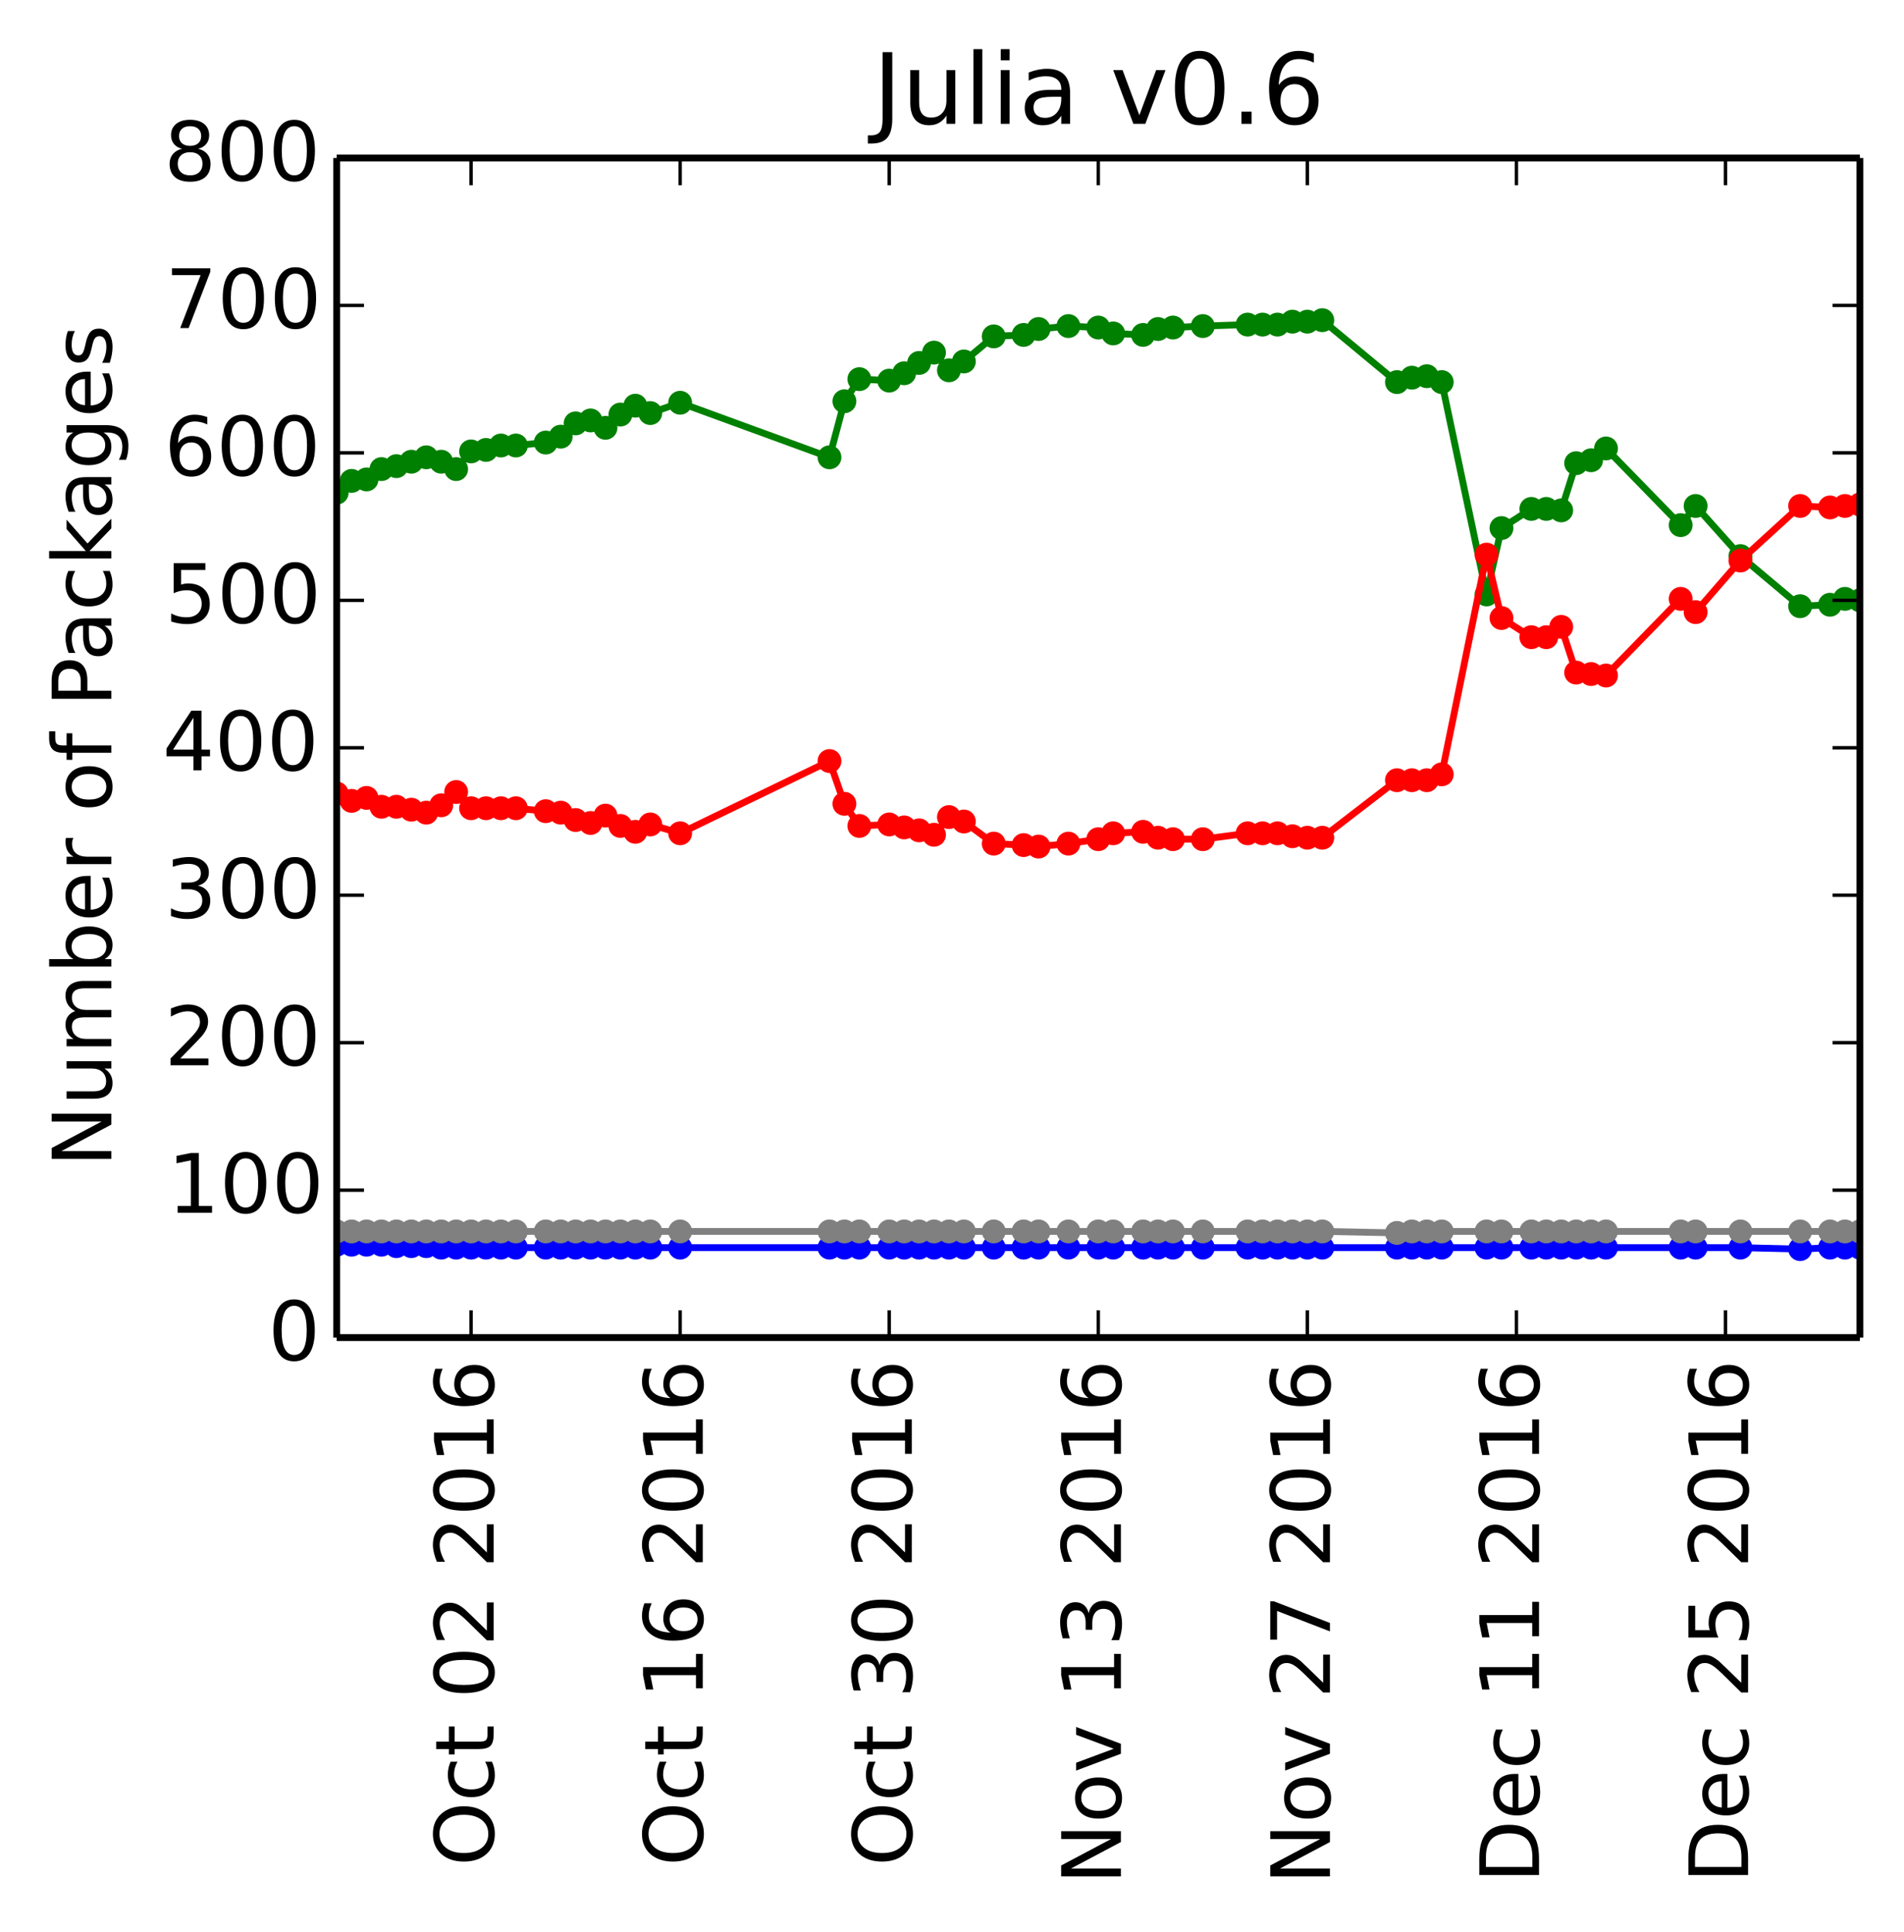 <?xml version="1.0" encoding="utf-8" standalone="no"?>
<!DOCTYPE svg PUBLIC "-//W3C//DTD SVG 1.1//EN"
  "http://www.w3.org/Graphics/SVG/1.1/DTD/svg11.dtd">
<!-- Created with matplotlib (http://matplotlib.org/) -->
<svg height="283pt" version="1.1" viewBox="0 0 279 283" width="279pt" xmlns="http://www.w3.org/2000/svg" xmlns:xlink="http://www.w3.org/1999/xlink">
 <defs>
  <style type="text/css">
*{stroke-linecap:butt;stroke-linejoin:round;}
  </style>
 </defs>
 <g id="figure_1">
  <g id="patch_1">
   <path d="
M0 283.246
L279.735 283.246
L279.735 0
L0 0
z
" style="fill:#ffffff;"/>
  </g>
  <g id="axes_1">
   <g id="patch_2">
    <path d="
M49.335 195.942
L272.535 195.942
L272.535 23.142
L49.335 23.142
z
" style="fill:#ffffff;"/>
   </g>
   <g id="line2d_1"/>
   <g id="line2d_2"/>
   <g id="line2d_3"/>
   <g id="line2d_4"/>
   <g id="line2d_5"/>
   <g id="line2d_6">
    <path clip-path="url(#pa554cd70c2)" d="
M272.535 87.942
L270.347 87.726
L268.159 88.59
L263.782 88.806
L255.029 81.462
L248.464 74.118
L246.276 76.926
L235.335 65.694
L233.147 67.422
L230.959 67.854
L228.77 74.766
L226.582 74.55
L224.394 74.55
L220.017 77.358
L217.829 87.078
L211.264 55.974
L209.076 55.11
L206.888 55.326
L204.7 55.974
L193.759 46.902
L191.57 47.118
L189.382 47.118
L187.194 47.55
L185.006 47.55
L182.817 47.55
L176.253 47.766
L171.876 47.982
L169.688 48.198
L167.5 49.062
L163.123 48.846
L160.935 47.982
L156.559 47.766
L152.182 48.198
L149.994 49.062
L145.617 49.278
L141.241 52.95
L139.053 54.246
L136.864 51.654
L134.676 53.166
L132.488 54.678
L130.3 55.758
L125.923 55.542
L123.735 58.782
L121.547 66.99
L99.664 58.998
L95.288 60.51
L93.1 59.43
L90.912 60.726
L88.723 62.67
L86.535 61.59
L84.347 62.022
L82.159 63.966
L79.97 64.83
L75.594 65.262
L73.406 65.262
L71.217 65.91
L69.029 66.126
L66.841 68.718
L64.653 67.638
L62.464 66.99
L60.276 67.638
L58.088 68.286
L55.9 68.718
L53.712 70.23
L51.523 70.446
L49.335 72.174" style="fill:none;stroke:#008000;stroke-linecap:square;"/>
    <defs>
     <path d="
M0 1.5
C0.398 1.5 0.779 1.342 1.061 1.061
C1.342 0.779 1.5 0.398 1.5 0
C1.5 -0.398 1.342 -0.779 1.061 -1.061
C0.779 -1.342 0.398 -1.5 0 -1.5
C-0.398 -1.5 -0.779 -1.342 -1.061 -1.061
C-1.342 -0.779 -1.5 -0.398 -1.5 0
C-1.5 0.398 -1.342 0.779 -1.061 1.061
C-0.779 1.342 -0.398 1.5 0 1.5
z
" id="mb0b177905e" style="stroke:#008000;stroke-width:0.5;"/>
    </defs>
    <g clip-path="url(#pa554cd70c2)">
     <use style="fill:#008000;stroke:#008000;stroke-width:0.5;" x="272.535" xlink:href="#mb0b177905e" y="87.942"/>
     <use style="fill:#008000;stroke:#008000;stroke-width:0.5;" x="270.347" xlink:href="#mb0b177905e" y="87.726"/>
     <use style="fill:#008000;stroke:#008000;stroke-width:0.5;" x="268.159" xlink:href="#mb0b177905e" y="88.59"/>
     <use style="fill:#008000;stroke:#008000;stroke-width:0.5;" x="263.782" xlink:href="#mb0b177905e" y="88.806"/>
     <use style="fill:#008000;stroke:#008000;stroke-width:0.5;" x="255.029" xlink:href="#mb0b177905e" y="81.462"/>
     <use style="fill:#008000;stroke:#008000;stroke-width:0.5;" x="248.464" xlink:href="#mb0b177905e" y="74.118"/>
     <use style="fill:#008000;stroke:#008000;stroke-width:0.5;" x="246.276" xlink:href="#mb0b177905e" y="76.926"/>
     <use style="fill:#008000;stroke:#008000;stroke-width:0.5;" x="235.335" xlink:href="#mb0b177905e" y="65.694"/>
     <use style="fill:#008000;stroke:#008000;stroke-width:0.5;" x="233.147" xlink:href="#mb0b177905e" y="67.422"/>
     <use style="fill:#008000;stroke:#008000;stroke-width:0.5;" x="230.959" xlink:href="#mb0b177905e" y="67.854"/>
     <use style="fill:#008000;stroke:#008000;stroke-width:0.5;" x="228.77" xlink:href="#mb0b177905e" y="74.766"/>
     <use style="fill:#008000;stroke:#008000;stroke-width:0.5;" x="226.582" xlink:href="#mb0b177905e" y="74.55"/>
     <use style="fill:#008000;stroke:#008000;stroke-width:0.5;" x="224.394" xlink:href="#mb0b177905e" y="74.55"/>
     <use style="fill:#008000;stroke:#008000;stroke-width:0.5;" x="220.017" xlink:href="#mb0b177905e" y="77.358"/>
     <use style="fill:#008000;stroke:#008000;stroke-width:0.5;" x="217.829" xlink:href="#mb0b177905e" y="87.078"/>
     <use style="fill:#008000;stroke:#008000;stroke-width:0.5;" x="211.264" xlink:href="#mb0b177905e" y="55.974"/>
     <use style="fill:#008000;stroke:#008000;stroke-width:0.5;" x="209.076" xlink:href="#mb0b177905e" y="55.11"/>
     <use style="fill:#008000;stroke:#008000;stroke-width:0.5;" x="206.888" xlink:href="#mb0b177905e" y="55.326"/>
     <use style="fill:#008000;stroke:#008000;stroke-width:0.5;" x="204.7" xlink:href="#mb0b177905e" y="55.974"/>
     <use style="fill:#008000;stroke:#008000;stroke-width:0.5;" x="193.759" xlink:href="#mb0b177905e" y="46.902"/>
     <use style="fill:#008000;stroke:#008000;stroke-width:0.5;" x="191.57" xlink:href="#mb0b177905e" y="47.118"/>
     <use style="fill:#008000;stroke:#008000;stroke-width:0.5;" x="189.382" xlink:href="#mb0b177905e" y="47.118"/>
     <use style="fill:#008000;stroke:#008000;stroke-width:0.5;" x="187.194" xlink:href="#mb0b177905e" y="47.55"/>
     <use style="fill:#008000;stroke:#008000;stroke-width:0.5;" x="185.006" xlink:href="#mb0b177905e" y="47.55"/>
     <use style="fill:#008000;stroke:#008000;stroke-width:0.5;" x="182.817" xlink:href="#mb0b177905e" y="47.55"/>
     <use style="fill:#008000;stroke:#008000;stroke-width:0.5;" x="176.253" xlink:href="#mb0b177905e" y="47.766"/>
     <use style="fill:#008000;stroke:#008000;stroke-width:0.5;" x="171.876" xlink:href="#mb0b177905e" y="47.982"/>
     <use style="fill:#008000;stroke:#008000;stroke-width:0.5;" x="169.688" xlink:href="#mb0b177905e" y="48.198"/>
     <use style="fill:#008000;stroke:#008000;stroke-width:0.5;" x="167.5" xlink:href="#mb0b177905e" y="49.062"/>
     <use style="fill:#008000;stroke:#008000;stroke-width:0.5;" x="163.123" xlink:href="#mb0b177905e" y="48.846"/>
     <use style="fill:#008000;stroke:#008000;stroke-width:0.5;" x="160.935" xlink:href="#mb0b177905e" y="47.982"/>
     <use style="fill:#008000;stroke:#008000;stroke-width:0.5;" x="156.559" xlink:href="#mb0b177905e" y="47.766"/>
     <use style="fill:#008000;stroke:#008000;stroke-width:0.5;" x="152.182" xlink:href="#mb0b177905e" y="48.198"/>
     <use style="fill:#008000;stroke:#008000;stroke-width:0.5;" x="149.994" xlink:href="#mb0b177905e" y="49.062"/>
     <use style="fill:#008000;stroke:#008000;stroke-width:0.5;" x="145.617" xlink:href="#mb0b177905e" y="49.278"/>
     <use style="fill:#008000;stroke:#008000;stroke-width:0.5;" x="141.241" xlink:href="#mb0b177905e" y="52.95"/>
     <use style="fill:#008000;stroke:#008000;stroke-width:0.5;" x="139.053" xlink:href="#mb0b177905e" y="54.246"/>
     <use style="fill:#008000;stroke:#008000;stroke-width:0.5;" x="136.864" xlink:href="#mb0b177905e" y="51.654"/>
     <use style="fill:#008000;stroke:#008000;stroke-width:0.5;" x="134.676" xlink:href="#mb0b177905e" y="53.166"/>
     <use style="fill:#008000;stroke:#008000;stroke-width:0.5;" x="132.488" xlink:href="#mb0b177905e" y="54.678"/>
     <use style="fill:#008000;stroke:#008000;stroke-width:0.5;" x="130.3" xlink:href="#mb0b177905e" y="55.758"/>
     <use style="fill:#008000;stroke:#008000;stroke-width:0.5;" x="125.923" xlink:href="#mb0b177905e" y="55.542"/>
     <use style="fill:#008000;stroke:#008000;stroke-width:0.5;" x="123.735" xlink:href="#mb0b177905e" y="58.782"/>
     <use style="fill:#008000;stroke:#008000;stroke-width:0.5;" x="121.547" xlink:href="#mb0b177905e" y="66.99"/>
     <use style="fill:#008000;stroke:#008000;stroke-width:0.5;" x="99.664" xlink:href="#mb0b177905e" y="58.998"/>
     <use style="fill:#008000;stroke:#008000;stroke-width:0.5;" x="95.288" xlink:href="#mb0b177905e" y="60.51"/>
     <use style="fill:#008000;stroke:#008000;stroke-width:0.5;" x="93.1" xlink:href="#mb0b177905e" y="59.43"/>
     <use style="fill:#008000;stroke:#008000;stroke-width:0.5;" x="90.911" xlink:href="#mb0b177905e" y="60.726"/>
     <use style="fill:#008000;stroke:#008000;stroke-width:0.5;" x="88.723" xlink:href="#mb0b177905e" y="62.67"/>
     <use style="fill:#008000;stroke:#008000;stroke-width:0.5;" x="86.535" xlink:href="#mb0b177905e" y="61.59"/>
     <use style="fill:#008000;stroke:#008000;stroke-width:0.5;" x="84.347" xlink:href="#mb0b177905e" y="62.022"/>
     <use style="fill:#008000;stroke:#008000;stroke-width:0.5;" x="82.159" xlink:href="#mb0b177905e" y="63.966"/>
     <use style="fill:#008000;stroke:#008000;stroke-width:0.5;" x="79.97" xlink:href="#mb0b177905e" y="64.83"/>
     <use style="fill:#008000;stroke:#008000;stroke-width:0.5;" x="75.594" xlink:href="#mb0b177905e" y="65.262"/>
     <use style="fill:#008000;stroke:#008000;stroke-width:0.5;" x="73.406" xlink:href="#mb0b177905e" y="65.262"/>
     <use style="fill:#008000;stroke:#008000;stroke-width:0.5;" x="71.217" xlink:href="#mb0b177905e" y="65.91"/>
     <use style="fill:#008000;stroke:#008000;stroke-width:0.5;" x="69.029" xlink:href="#mb0b177905e" y="66.126"/>
     <use style="fill:#008000;stroke:#008000;stroke-width:0.5;" x="66.841" xlink:href="#mb0b177905e" y="68.718"/>
     <use style="fill:#008000;stroke:#008000;stroke-width:0.5;" x="64.653" xlink:href="#mb0b177905e" y="67.638"/>
     <use style="fill:#008000;stroke:#008000;stroke-width:0.5;" x="62.464" xlink:href="#mb0b177905e" y="66.99"/>
     <use style="fill:#008000;stroke:#008000;stroke-width:0.5;" x="60.276" xlink:href="#mb0b177905e" y="67.638"/>
     <use style="fill:#008000;stroke:#008000;stroke-width:0.5;" x="58.088" xlink:href="#mb0b177905e" y="68.286"/>
     <use style="fill:#008000;stroke:#008000;stroke-width:0.5;" x="55.9" xlink:href="#mb0b177905e" y="68.718"/>
     <use style="fill:#008000;stroke:#008000;stroke-width:0.5;" x="53.711" xlink:href="#mb0b177905e" y="70.23"/>
     <use style="fill:#008000;stroke:#008000;stroke-width:0.5;" x="51.523" xlink:href="#mb0b177905e" y="70.446"/>
     <use style="fill:#008000;stroke:#008000;stroke-width:0.5;" x="49.335" xlink:href="#mb0b177905e" y="72.174"/>
    </g>
   </g>
   <g id="line2d_7">
    <path clip-path="url(#pa554cd70c2)" d="
M272.535 73.902
L270.347 74.118
L268.159 74.334
L263.782 74.118
L255.029 82.11
L248.464 89.67
L246.276 87.726
L235.335 98.958
L233.147 98.742
L230.959 98.526
L228.77 91.83
L226.582 93.342
L224.394 93.342
L220.017 90.534
L217.829 81.246
L211.264 113.43
L209.076 114.294
L206.888 114.294
L204.7 114.294
L193.759 122.718
L191.57 122.718
L189.382 122.502
L187.194 122.07
L185.006 122.07
L182.817 122.07
L176.253 122.934
L171.876 122.934
L169.688 122.718
L167.5 121.854
L163.123 122.07
L160.935 122.934
L156.559 123.582
L152.182 124.014
L149.994 123.798
L145.617 123.582
L141.241 120.342
L139.053 119.694
L136.864 122.286
L134.676 121.638
L132.488 121.206
L130.3 120.774
L125.923 120.99
L123.735 117.75
L121.547 111.486
L99.664 122.07
L95.288 120.774
L93.1 121.854
L90.912 120.99
L88.723 119.478
L86.535 120.558
L84.347 120.126
L82.159 119.046
L79.97 118.83
L75.594 118.398
L73.406 118.398
L71.217 118.398
L69.029 118.398
L66.841 116.022
L64.653 117.966
L62.464 119.046
L60.276 118.614
L58.088 118.182
L55.9 118.182
L53.712 116.886
L51.523 117.318
L49.335 116.238" style="fill:none;stroke:#ff0000;stroke-linecap:square;"/>
    <defs>
     <path d="
M0 1.5
C0.398 1.5 0.779 1.342 1.061 1.061
C1.342 0.779 1.5 0.398 1.5 0
C1.5 -0.398 1.342 -0.779 1.061 -1.061
C0.779 -1.342 0.398 -1.5 0 -1.5
C-0.398 -1.5 -0.779 -1.342 -1.061 -1.061
C-1.342 -0.779 -1.5 -0.398 -1.5 0
C-1.5 0.398 -1.342 0.779 -1.061 1.061
C-0.779 1.342 -0.398 1.5 0 1.5
z
" id="ma07bdd5909" style="stroke:#ff0000;stroke-width:0.5;"/>
    </defs>
    <g clip-path="url(#pa554cd70c2)">
     <use style="fill:#ff0000;stroke:#ff0000;stroke-width:0.5;" x="272.535" xlink:href="#ma07bdd5909" y="73.902"/>
     <use style="fill:#ff0000;stroke:#ff0000;stroke-width:0.5;" x="270.347" xlink:href="#ma07bdd5909" y="74.118"/>
     <use style="fill:#ff0000;stroke:#ff0000;stroke-width:0.5;" x="268.159" xlink:href="#ma07bdd5909" y="74.334"/>
     <use style="fill:#ff0000;stroke:#ff0000;stroke-width:0.5;" x="263.782" xlink:href="#ma07bdd5909" y="74.118"/>
     <use style="fill:#ff0000;stroke:#ff0000;stroke-width:0.5;" x="255.029" xlink:href="#ma07bdd5909" y="82.11"/>
     <use style="fill:#ff0000;stroke:#ff0000;stroke-width:0.5;" x="248.464" xlink:href="#ma07bdd5909" y="89.67"/>
     <use style="fill:#ff0000;stroke:#ff0000;stroke-width:0.5;" x="246.276" xlink:href="#ma07bdd5909" y="87.726"/>
     <use style="fill:#ff0000;stroke:#ff0000;stroke-width:0.5;" x="235.335" xlink:href="#ma07bdd5909" y="98.958"/>
     <use style="fill:#ff0000;stroke:#ff0000;stroke-width:0.5;" x="233.147" xlink:href="#ma07bdd5909" y="98.742"/>
     <use style="fill:#ff0000;stroke:#ff0000;stroke-width:0.5;" x="230.959" xlink:href="#ma07bdd5909" y="98.526"/>
     <use style="fill:#ff0000;stroke:#ff0000;stroke-width:0.5;" x="228.77" xlink:href="#ma07bdd5909" y="91.83"/>
     <use style="fill:#ff0000;stroke:#ff0000;stroke-width:0.5;" x="226.582" xlink:href="#ma07bdd5909" y="93.342"/>
     <use style="fill:#ff0000;stroke:#ff0000;stroke-width:0.5;" x="224.394" xlink:href="#ma07bdd5909" y="93.342"/>
     <use style="fill:#ff0000;stroke:#ff0000;stroke-width:0.5;" x="220.017" xlink:href="#ma07bdd5909" y="90.534"/>
     <use style="fill:#ff0000;stroke:#ff0000;stroke-width:0.5;" x="217.829" xlink:href="#ma07bdd5909" y="81.246"/>
     <use style="fill:#ff0000;stroke:#ff0000;stroke-width:0.5;" x="211.264" xlink:href="#ma07bdd5909" y="113.43"/>
     <use style="fill:#ff0000;stroke:#ff0000;stroke-width:0.5;" x="209.076" xlink:href="#ma07bdd5909" y="114.294"/>
     <use style="fill:#ff0000;stroke:#ff0000;stroke-width:0.5;" x="206.888" xlink:href="#ma07bdd5909" y="114.294"/>
     <use style="fill:#ff0000;stroke:#ff0000;stroke-width:0.5;" x="204.7" xlink:href="#ma07bdd5909" y="114.294"/>
     <use style="fill:#ff0000;stroke:#ff0000;stroke-width:0.5;" x="193.759" xlink:href="#ma07bdd5909" y="122.718"/>
     <use style="fill:#ff0000;stroke:#ff0000;stroke-width:0.5;" x="191.57" xlink:href="#ma07bdd5909" y="122.718"/>
     <use style="fill:#ff0000;stroke:#ff0000;stroke-width:0.5;" x="189.382" xlink:href="#ma07bdd5909" y="122.502"/>
     <use style="fill:#ff0000;stroke:#ff0000;stroke-width:0.5;" x="187.194" xlink:href="#ma07bdd5909" y="122.07"/>
     <use style="fill:#ff0000;stroke:#ff0000;stroke-width:0.5;" x="185.006" xlink:href="#ma07bdd5909" y="122.07"/>
     <use style="fill:#ff0000;stroke:#ff0000;stroke-width:0.5;" x="182.817" xlink:href="#ma07bdd5909" y="122.07"/>
     <use style="fill:#ff0000;stroke:#ff0000;stroke-width:0.5;" x="176.253" xlink:href="#ma07bdd5909" y="122.934"/>
     <use style="fill:#ff0000;stroke:#ff0000;stroke-width:0.5;" x="171.876" xlink:href="#ma07bdd5909" y="122.934"/>
     <use style="fill:#ff0000;stroke:#ff0000;stroke-width:0.5;" x="169.688" xlink:href="#ma07bdd5909" y="122.718"/>
     <use style="fill:#ff0000;stroke:#ff0000;stroke-width:0.5;" x="167.5" xlink:href="#ma07bdd5909" y="121.854"/>
     <use style="fill:#ff0000;stroke:#ff0000;stroke-width:0.5;" x="163.123" xlink:href="#ma07bdd5909" y="122.07"/>
     <use style="fill:#ff0000;stroke:#ff0000;stroke-width:0.5;" x="160.935" xlink:href="#ma07bdd5909" y="122.934"/>
     <use style="fill:#ff0000;stroke:#ff0000;stroke-width:0.5;" x="156.559" xlink:href="#ma07bdd5909" y="123.582"/>
     <use style="fill:#ff0000;stroke:#ff0000;stroke-width:0.5;" x="152.182" xlink:href="#ma07bdd5909" y="124.014"/>
     <use style="fill:#ff0000;stroke:#ff0000;stroke-width:0.5;" x="149.994" xlink:href="#ma07bdd5909" y="123.798"/>
     <use style="fill:#ff0000;stroke:#ff0000;stroke-width:0.5;" x="145.617" xlink:href="#ma07bdd5909" y="123.582"/>
     <use style="fill:#ff0000;stroke:#ff0000;stroke-width:0.5;" x="141.241" xlink:href="#ma07bdd5909" y="120.342"/>
     <use style="fill:#ff0000;stroke:#ff0000;stroke-width:0.5;" x="139.053" xlink:href="#ma07bdd5909" y="119.694"/>
     <use style="fill:#ff0000;stroke:#ff0000;stroke-width:0.5;" x="136.864" xlink:href="#ma07bdd5909" y="122.286"/>
     <use style="fill:#ff0000;stroke:#ff0000;stroke-width:0.5;" x="134.676" xlink:href="#ma07bdd5909" y="121.638"/>
     <use style="fill:#ff0000;stroke:#ff0000;stroke-width:0.5;" x="132.488" xlink:href="#ma07bdd5909" y="121.206"/>
     <use style="fill:#ff0000;stroke:#ff0000;stroke-width:0.5;" x="130.3" xlink:href="#ma07bdd5909" y="120.774"/>
     <use style="fill:#ff0000;stroke:#ff0000;stroke-width:0.5;" x="125.923" xlink:href="#ma07bdd5909" y="120.99"/>
     <use style="fill:#ff0000;stroke:#ff0000;stroke-width:0.5;" x="123.735" xlink:href="#ma07bdd5909" y="117.75"/>
     <use style="fill:#ff0000;stroke:#ff0000;stroke-width:0.5;" x="121.547" xlink:href="#ma07bdd5909" y="111.486"/>
     <use style="fill:#ff0000;stroke:#ff0000;stroke-width:0.5;" x="99.664" xlink:href="#ma07bdd5909" y="122.07"/>
     <use style="fill:#ff0000;stroke:#ff0000;stroke-width:0.5;" x="95.288" xlink:href="#ma07bdd5909" y="120.774"/>
     <use style="fill:#ff0000;stroke:#ff0000;stroke-width:0.5;" x="93.1" xlink:href="#ma07bdd5909" y="121.854"/>
     <use style="fill:#ff0000;stroke:#ff0000;stroke-width:0.5;" x="90.911" xlink:href="#ma07bdd5909" y="120.99"/>
     <use style="fill:#ff0000;stroke:#ff0000;stroke-width:0.5;" x="88.723" xlink:href="#ma07bdd5909" y="119.478"/>
     <use style="fill:#ff0000;stroke:#ff0000;stroke-width:0.5;" x="86.535" xlink:href="#ma07bdd5909" y="120.558"/>
     <use style="fill:#ff0000;stroke:#ff0000;stroke-width:0.5;" x="84.347" xlink:href="#ma07bdd5909" y="120.126"/>
     <use style="fill:#ff0000;stroke:#ff0000;stroke-width:0.5;" x="82.159" xlink:href="#ma07bdd5909" y="119.046"/>
     <use style="fill:#ff0000;stroke:#ff0000;stroke-width:0.5;" x="79.97" xlink:href="#ma07bdd5909" y="118.83"/>
     <use style="fill:#ff0000;stroke:#ff0000;stroke-width:0.5;" x="75.594" xlink:href="#ma07bdd5909" y="118.398"/>
     <use style="fill:#ff0000;stroke:#ff0000;stroke-width:0.5;" x="73.406" xlink:href="#ma07bdd5909" y="118.398"/>
     <use style="fill:#ff0000;stroke:#ff0000;stroke-width:0.5;" x="71.217" xlink:href="#ma07bdd5909" y="118.398"/>
     <use style="fill:#ff0000;stroke:#ff0000;stroke-width:0.5;" x="69.029" xlink:href="#ma07bdd5909" y="118.398"/>
     <use style="fill:#ff0000;stroke:#ff0000;stroke-width:0.5;" x="66.841" xlink:href="#ma07bdd5909" y="116.022"/>
     <use style="fill:#ff0000;stroke:#ff0000;stroke-width:0.5;" x="64.653" xlink:href="#ma07bdd5909" y="117.966"/>
     <use style="fill:#ff0000;stroke:#ff0000;stroke-width:0.5;" x="62.464" xlink:href="#ma07bdd5909" y="119.046"/>
     <use style="fill:#ff0000;stroke:#ff0000;stroke-width:0.5;" x="60.276" xlink:href="#ma07bdd5909" y="118.614"/>
     <use style="fill:#ff0000;stroke:#ff0000;stroke-width:0.5;" x="58.088" xlink:href="#ma07bdd5909" y="118.182"/>
     <use style="fill:#ff0000;stroke:#ff0000;stroke-width:0.5;" x="55.9" xlink:href="#ma07bdd5909" y="118.182"/>
     <use style="fill:#ff0000;stroke:#ff0000;stroke-width:0.5;" x="53.711" xlink:href="#ma07bdd5909" y="116.886"/>
     <use style="fill:#ff0000;stroke:#ff0000;stroke-width:0.5;" x="51.523" xlink:href="#ma07bdd5909" y="117.318"/>
     <use style="fill:#ff0000;stroke:#ff0000;stroke-width:0.5;" x="49.335" xlink:href="#ma07bdd5909" y="116.238"/>
    </g>
   </g>
   <g id="line2d_8">
    <path clip-path="url(#pa554cd70c2)" d="
M272.535 182.766
L270.347 182.766
L268.159 182.766
L263.782 182.982
L255.029 182.766
L248.464 182.766
L246.276 182.766
L235.335 182.766
L233.147 182.766
L230.959 182.766
L228.77 182.766
L226.582 182.766
L224.394 182.766
L220.017 182.766
L217.829 182.766
L211.264 182.766
L209.076 182.766
L206.888 182.766
L204.7 182.766
L193.759 182.766
L191.57 182.766
L189.382 182.766
L187.194 182.766
L185.006 182.766
L182.817 182.766
L176.253 182.766
L171.876 182.766
L169.688 182.766
L167.5 182.766
L163.123 182.766
L160.935 182.766
L156.559 182.766
L152.182 182.766
L149.994 182.766
L145.617 182.766
L141.241 182.766
L139.053 182.766
L136.864 182.766
L134.676 182.766
L132.488 182.766
L130.3 182.766
L125.923 182.766
L123.735 182.766
L121.547 182.766
L99.664 182.766
L95.288 182.766
L93.1 182.766
L90.912 182.766
L88.723 182.766
L86.535 182.766
L84.347 182.766
L82.159 182.766
L79.97 182.766
L75.594 182.766
L73.406 182.766
L71.217 182.766
L69.029 182.766
L66.841 182.766
L64.653 182.766
L62.464 182.55
L60.276 182.55
L58.088 182.55
L55.9 182.334
L53.712 182.334
L51.523 182.334
L49.335 182.334" style="fill:none;stroke:#0000ff;stroke-linecap:square;"/>
    <defs>
     <path d="
M0 1.5
C0.398 1.5 0.779 1.342 1.061 1.061
C1.342 0.779 1.5 0.398 1.5 0
C1.5 -0.398 1.342 -0.779 1.061 -1.061
C0.779 -1.342 0.398 -1.5 0 -1.5
C-0.398 -1.5 -0.779 -1.342 -1.061 -1.061
C-1.342 -0.779 -1.5 -0.398 -1.5 0
C-1.5 0.398 -1.342 0.779 -1.061 1.061
C-0.779 1.342 -0.398 1.5 0 1.5
z
" id="m76a7ce5b4a" style="stroke:#0000ff;stroke-width:0.5;"/>
    </defs>
    <g clip-path="url(#pa554cd70c2)">
     <use style="fill:#0000ff;stroke:#0000ff;stroke-width:0.5;" x="272.535" xlink:href="#m76a7ce5b4a" y="182.766"/>
     <use style="fill:#0000ff;stroke:#0000ff;stroke-width:0.5;" x="270.347" xlink:href="#m76a7ce5b4a" y="182.766"/>
     <use style="fill:#0000ff;stroke:#0000ff;stroke-width:0.5;" x="268.159" xlink:href="#m76a7ce5b4a" y="182.766"/>
     <use style="fill:#0000ff;stroke:#0000ff;stroke-width:0.5;" x="263.782" xlink:href="#m76a7ce5b4a" y="182.982"/>
     <use style="fill:#0000ff;stroke:#0000ff;stroke-width:0.5;" x="255.029" xlink:href="#m76a7ce5b4a" y="182.766"/>
     <use style="fill:#0000ff;stroke:#0000ff;stroke-width:0.5;" x="248.464" xlink:href="#m76a7ce5b4a" y="182.766"/>
     <use style="fill:#0000ff;stroke:#0000ff;stroke-width:0.5;" x="246.276" xlink:href="#m76a7ce5b4a" y="182.766"/>
     <use style="fill:#0000ff;stroke:#0000ff;stroke-width:0.5;" x="235.335" xlink:href="#m76a7ce5b4a" y="182.766"/>
     <use style="fill:#0000ff;stroke:#0000ff;stroke-width:0.5;" x="233.147" xlink:href="#m76a7ce5b4a" y="182.766"/>
     <use style="fill:#0000ff;stroke:#0000ff;stroke-width:0.5;" x="230.959" xlink:href="#m76a7ce5b4a" y="182.766"/>
     <use style="fill:#0000ff;stroke:#0000ff;stroke-width:0.5;" x="228.77" xlink:href="#m76a7ce5b4a" y="182.766"/>
     <use style="fill:#0000ff;stroke:#0000ff;stroke-width:0.5;" x="226.582" xlink:href="#m76a7ce5b4a" y="182.766"/>
     <use style="fill:#0000ff;stroke:#0000ff;stroke-width:0.5;" x="224.394" xlink:href="#m76a7ce5b4a" y="182.766"/>
     <use style="fill:#0000ff;stroke:#0000ff;stroke-width:0.5;" x="220.017" xlink:href="#m76a7ce5b4a" y="182.766"/>
     <use style="fill:#0000ff;stroke:#0000ff;stroke-width:0.5;" x="217.829" xlink:href="#m76a7ce5b4a" y="182.766"/>
     <use style="fill:#0000ff;stroke:#0000ff;stroke-width:0.5;" x="211.264" xlink:href="#m76a7ce5b4a" y="182.766"/>
     <use style="fill:#0000ff;stroke:#0000ff;stroke-width:0.5;" x="209.076" xlink:href="#m76a7ce5b4a" y="182.766"/>
     <use style="fill:#0000ff;stroke:#0000ff;stroke-width:0.5;" x="206.888" xlink:href="#m76a7ce5b4a" y="182.766"/>
     <use style="fill:#0000ff;stroke:#0000ff;stroke-width:0.5;" x="204.7" xlink:href="#m76a7ce5b4a" y="182.766"/>
     <use style="fill:#0000ff;stroke:#0000ff;stroke-width:0.5;" x="193.759" xlink:href="#m76a7ce5b4a" y="182.766"/>
     <use style="fill:#0000ff;stroke:#0000ff;stroke-width:0.5;" x="191.57" xlink:href="#m76a7ce5b4a" y="182.766"/>
     <use style="fill:#0000ff;stroke:#0000ff;stroke-width:0.5;" x="189.382" xlink:href="#m76a7ce5b4a" y="182.766"/>
     <use style="fill:#0000ff;stroke:#0000ff;stroke-width:0.5;" x="187.194" xlink:href="#m76a7ce5b4a" y="182.766"/>
     <use style="fill:#0000ff;stroke:#0000ff;stroke-width:0.5;" x="185.006" xlink:href="#m76a7ce5b4a" y="182.766"/>
     <use style="fill:#0000ff;stroke:#0000ff;stroke-width:0.5;" x="182.817" xlink:href="#m76a7ce5b4a" y="182.766"/>
     <use style="fill:#0000ff;stroke:#0000ff;stroke-width:0.5;" x="176.253" xlink:href="#m76a7ce5b4a" y="182.766"/>
     <use style="fill:#0000ff;stroke:#0000ff;stroke-width:0.5;" x="171.876" xlink:href="#m76a7ce5b4a" y="182.766"/>
     <use style="fill:#0000ff;stroke:#0000ff;stroke-width:0.5;" x="169.688" xlink:href="#m76a7ce5b4a" y="182.766"/>
     <use style="fill:#0000ff;stroke:#0000ff;stroke-width:0.5;" x="167.5" xlink:href="#m76a7ce5b4a" y="182.766"/>
     <use style="fill:#0000ff;stroke:#0000ff;stroke-width:0.5;" x="163.123" xlink:href="#m76a7ce5b4a" y="182.766"/>
     <use style="fill:#0000ff;stroke:#0000ff;stroke-width:0.5;" x="160.935" xlink:href="#m76a7ce5b4a" y="182.766"/>
     <use style="fill:#0000ff;stroke:#0000ff;stroke-width:0.5;" x="156.559" xlink:href="#m76a7ce5b4a" y="182.766"/>
     <use style="fill:#0000ff;stroke:#0000ff;stroke-width:0.5;" x="152.182" xlink:href="#m76a7ce5b4a" y="182.766"/>
     <use style="fill:#0000ff;stroke:#0000ff;stroke-width:0.5;" x="149.994" xlink:href="#m76a7ce5b4a" y="182.766"/>
     <use style="fill:#0000ff;stroke:#0000ff;stroke-width:0.5;" x="145.617" xlink:href="#m76a7ce5b4a" y="182.766"/>
     <use style="fill:#0000ff;stroke:#0000ff;stroke-width:0.5;" x="141.241" xlink:href="#m76a7ce5b4a" y="182.766"/>
     <use style="fill:#0000ff;stroke:#0000ff;stroke-width:0.5;" x="139.053" xlink:href="#m76a7ce5b4a" y="182.766"/>
     <use style="fill:#0000ff;stroke:#0000ff;stroke-width:0.5;" x="136.864" xlink:href="#m76a7ce5b4a" y="182.766"/>
     <use style="fill:#0000ff;stroke:#0000ff;stroke-width:0.5;" x="134.676" xlink:href="#m76a7ce5b4a" y="182.766"/>
     <use style="fill:#0000ff;stroke:#0000ff;stroke-width:0.5;" x="132.488" xlink:href="#m76a7ce5b4a" y="182.766"/>
     <use style="fill:#0000ff;stroke:#0000ff;stroke-width:0.5;" x="130.3" xlink:href="#m76a7ce5b4a" y="182.766"/>
     <use style="fill:#0000ff;stroke:#0000ff;stroke-width:0.5;" x="125.923" xlink:href="#m76a7ce5b4a" y="182.766"/>
     <use style="fill:#0000ff;stroke:#0000ff;stroke-width:0.5;" x="123.735" xlink:href="#m76a7ce5b4a" y="182.766"/>
     <use style="fill:#0000ff;stroke:#0000ff;stroke-width:0.5;" x="121.547" xlink:href="#m76a7ce5b4a" y="182.766"/>
     <use style="fill:#0000ff;stroke:#0000ff;stroke-width:0.5;" x="99.664" xlink:href="#m76a7ce5b4a" y="182.766"/>
     <use style="fill:#0000ff;stroke:#0000ff;stroke-width:0.5;" x="95.288" xlink:href="#m76a7ce5b4a" y="182.766"/>
     <use style="fill:#0000ff;stroke:#0000ff;stroke-width:0.5;" x="93.1" xlink:href="#m76a7ce5b4a" y="182.766"/>
     <use style="fill:#0000ff;stroke:#0000ff;stroke-width:0.5;" x="90.911" xlink:href="#m76a7ce5b4a" y="182.766"/>
     <use style="fill:#0000ff;stroke:#0000ff;stroke-width:0.5;" x="88.723" xlink:href="#m76a7ce5b4a" y="182.766"/>
     <use style="fill:#0000ff;stroke:#0000ff;stroke-width:0.5;" x="86.535" xlink:href="#m76a7ce5b4a" y="182.766"/>
     <use style="fill:#0000ff;stroke:#0000ff;stroke-width:0.5;" x="84.347" xlink:href="#m76a7ce5b4a" y="182.766"/>
     <use style="fill:#0000ff;stroke:#0000ff;stroke-width:0.5;" x="82.159" xlink:href="#m76a7ce5b4a" y="182.766"/>
     <use style="fill:#0000ff;stroke:#0000ff;stroke-width:0.5;" x="79.97" xlink:href="#m76a7ce5b4a" y="182.766"/>
     <use style="fill:#0000ff;stroke:#0000ff;stroke-width:0.5;" x="75.594" xlink:href="#m76a7ce5b4a" y="182.766"/>
     <use style="fill:#0000ff;stroke:#0000ff;stroke-width:0.5;" x="73.406" xlink:href="#m76a7ce5b4a" y="182.766"/>
     <use style="fill:#0000ff;stroke:#0000ff;stroke-width:0.5;" x="71.217" xlink:href="#m76a7ce5b4a" y="182.766"/>
     <use style="fill:#0000ff;stroke:#0000ff;stroke-width:0.5;" x="69.029" xlink:href="#m76a7ce5b4a" y="182.766"/>
     <use style="fill:#0000ff;stroke:#0000ff;stroke-width:0.5;" x="66.841" xlink:href="#m76a7ce5b4a" y="182.766"/>
     <use style="fill:#0000ff;stroke:#0000ff;stroke-width:0.5;" x="64.653" xlink:href="#m76a7ce5b4a" y="182.766"/>
     <use style="fill:#0000ff;stroke:#0000ff;stroke-width:0.5;" x="62.464" xlink:href="#m76a7ce5b4a" y="182.55"/>
     <use style="fill:#0000ff;stroke:#0000ff;stroke-width:0.5;" x="60.276" xlink:href="#m76a7ce5b4a" y="182.55"/>
     <use style="fill:#0000ff;stroke:#0000ff;stroke-width:0.5;" x="58.088" xlink:href="#m76a7ce5b4a" y="182.55"/>
     <use style="fill:#0000ff;stroke:#0000ff;stroke-width:0.5;" x="55.9" xlink:href="#m76a7ce5b4a" y="182.334"/>
     <use style="fill:#0000ff;stroke:#0000ff;stroke-width:0.5;" x="53.711" xlink:href="#m76a7ce5b4a" y="182.334"/>
     <use style="fill:#0000ff;stroke:#0000ff;stroke-width:0.5;" x="51.523" xlink:href="#m76a7ce5b4a" y="182.334"/>
     <use style="fill:#0000ff;stroke:#0000ff;stroke-width:0.5;" x="49.335" xlink:href="#m76a7ce5b4a" y="182.334"/>
    </g>
   </g>
   <g id="line2d_9">
    <path clip-path="url(#pa554cd70c2)" d="
M272.535 180.39
L270.347 180.39
L268.159 180.39
L263.782 180.39
L255.029 180.39
L248.464 180.39
L246.276 180.39
L235.335 180.39
L233.147 180.39
L230.959 180.39
L228.77 180.39
L226.582 180.39
L224.394 180.39
L220.017 180.39
L217.829 180.39
L211.264 180.39
L209.076 180.39
L206.888 180.39
L204.7 180.606
L193.759 180.39
L191.57 180.39
L189.382 180.39
L187.194 180.39
L185.006 180.39
L182.817 180.39
L176.253 180.39
L171.876 180.39
L169.688 180.39
L167.5 180.39
L163.123 180.39
L160.935 180.39
L156.559 180.39
L152.182 180.39
L149.994 180.39
L145.617 180.39
L141.241 180.39
L139.053 180.39
L136.864 180.39
L134.676 180.39
L132.488 180.39
L130.3 180.39
L125.923 180.39
L123.735 180.39
L121.547 180.39
L99.664 180.39
L95.288 180.39
L93.1 180.39
L90.912 180.39
L88.723 180.39
L86.535 180.39
L84.347 180.39
L82.159 180.39
L79.97 180.39
L75.594 180.39
L73.406 180.39
L71.217 180.39
L69.029 180.39
L66.841 180.39
L64.653 180.39
L62.464 180.39
L60.276 180.39
L58.088 180.39
L55.9 180.39
L53.712 180.39
L51.523 180.39
L49.335 180.39" style="fill:none;stroke:#808080;stroke-linecap:square;"/>
    <defs>
     <path d="
M0 1.5
C0.398 1.5 0.779 1.342 1.061 1.061
C1.342 0.779 1.5 0.398 1.5 0
C1.5 -0.398 1.342 -0.779 1.061 -1.061
C0.779 -1.342 0.398 -1.5 0 -1.5
C-0.398 -1.5 -0.779 -1.342 -1.061 -1.061
C-1.342 -0.779 -1.5 -0.398 -1.5 0
C-1.5 0.398 -1.342 0.779 -1.061 1.061
C-0.779 1.342 -0.398 1.5 0 1.5
z
" id="m008e8825d0" style="stroke:#808080;stroke-width:0.5;"/>
    </defs>
    <g clip-path="url(#pa554cd70c2)">
     <use style="fill:#808080;stroke:#808080;stroke-width:0.5;" x="272.535" xlink:href="#m008e8825d0" y="180.39"/>
     <use style="fill:#808080;stroke:#808080;stroke-width:0.5;" x="270.347" xlink:href="#m008e8825d0" y="180.39"/>
     <use style="fill:#808080;stroke:#808080;stroke-width:0.5;" x="268.159" xlink:href="#m008e8825d0" y="180.39"/>
     <use style="fill:#808080;stroke:#808080;stroke-width:0.5;" x="263.782" xlink:href="#m008e8825d0" y="180.39"/>
     <use style="fill:#808080;stroke:#808080;stroke-width:0.5;" x="255.029" xlink:href="#m008e8825d0" y="180.39"/>
     <use style="fill:#808080;stroke:#808080;stroke-width:0.5;" x="248.464" xlink:href="#m008e8825d0" y="180.39"/>
     <use style="fill:#808080;stroke:#808080;stroke-width:0.5;" x="246.276" xlink:href="#m008e8825d0" y="180.39"/>
     <use style="fill:#808080;stroke:#808080;stroke-width:0.5;" x="235.335" xlink:href="#m008e8825d0" y="180.39"/>
     <use style="fill:#808080;stroke:#808080;stroke-width:0.5;" x="233.147" xlink:href="#m008e8825d0" y="180.39"/>
     <use style="fill:#808080;stroke:#808080;stroke-width:0.5;" x="230.959" xlink:href="#m008e8825d0" y="180.39"/>
     <use style="fill:#808080;stroke:#808080;stroke-width:0.5;" x="228.77" xlink:href="#m008e8825d0" y="180.39"/>
     <use style="fill:#808080;stroke:#808080;stroke-width:0.5;" x="226.582" xlink:href="#m008e8825d0" y="180.39"/>
     <use style="fill:#808080;stroke:#808080;stroke-width:0.5;" x="224.394" xlink:href="#m008e8825d0" y="180.39"/>
     <use style="fill:#808080;stroke:#808080;stroke-width:0.5;" x="220.017" xlink:href="#m008e8825d0" y="180.39"/>
     <use style="fill:#808080;stroke:#808080;stroke-width:0.5;" x="217.829" xlink:href="#m008e8825d0" y="180.39"/>
     <use style="fill:#808080;stroke:#808080;stroke-width:0.5;" x="211.264" xlink:href="#m008e8825d0" y="180.39"/>
     <use style="fill:#808080;stroke:#808080;stroke-width:0.5;" x="209.076" xlink:href="#m008e8825d0" y="180.39"/>
     <use style="fill:#808080;stroke:#808080;stroke-width:0.5;" x="206.888" xlink:href="#m008e8825d0" y="180.39"/>
     <use style="fill:#808080;stroke:#808080;stroke-width:0.5;" x="204.7" xlink:href="#m008e8825d0" y="180.606"/>
     <use style="fill:#808080;stroke:#808080;stroke-width:0.5;" x="193.759" xlink:href="#m008e8825d0" y="180.39"/>
     <use style="fill:#808080;stroke:#808080;stroke-width:0.5;" x="191.57" xlink:href="#m008e8825d0" y="180.39"/>
     <use style="fill:#808080;stroke:#808080;stroke-width:0.5;" x="189.382" xlink:href="#m008e8825d0" y="180.39"/>
     <use style="fill:#808080;stroke:#808080;stroke-width:0.5;" x="187.194" xlink:href="#m008e8825d0" y="180.39"/>
     <use style="fill:#808080;stroke:#808080;stroke-width:0.5;" x="185.006" xlink:href="#m008e8825d0" y="180.39"/>
     <use style="fill:#808080;stroke:#808080;stroke-width:0.5;" x="182.817" xlink:href="#m008e8825d0" y="180.39"/>
     <use style="fill:#808080;stroke:#808080;stroke-width:0.5;" x="176.253" xlink:href="#m008e8825d0" y="180.39"/>
     <use style="fill:#808080;stroke:#808080;stroke-width:0.5;" x="171.876" xlink:href="#m008e8825d0" y="180.39"/>
     <use style="fill:#808080;stroke:#808080;stroke-width:0.5;" x="169.688" xlink:href="#m008e8825d0" y="180.39"/>
     <use style="fill:#808080;stroke:#808080;stroke-width:0.5;" x="167.5" xlink:href="#m008e8825d0" y="180.39"/>
     <use style="fill:#808080;stroke:#808080;stroke-width:0.5;" x="163.123" xlink:href="#m008e8825d0" y="180.39"/>
     <use style="fill:#808080;stroke:#808080;stroke-width:0.5;" x="160.935" xlink:href="#m008e8825d0" y="180.39"/>
     <use style="fill:#808080;stroke:#808080;stroke-width:0.5;" x="156.559" xlink:href="#m008e8825d0" y="180.39"/>
     <use style="fill:#808080;stroke:#808080;stroke-width:0.5;" x="152.182" xlink:href="#m008e8825d0" y="180.39"/>
     <use style="fill:#808080;stroke:#808080;stroke-width:0.5;" x="149.994" xlink:href="#m008e8825d0" y="180.39"/>
     <use style="fill:#808080;stroke:#808080;stroke-width:0.5;" x="145.617" xlink:href="#m008e8825d0" y="180.39"/>
     <use style="fill:#808080;stroke:#808080;stroke-width:0.5;" x="141.241" xlink:href="#m008e8825d0" y="180.39"/>
     <use style="fill:#808080;stroke:#808080;stroke-width:0.5;" x="139.053" xlink:href="#m008e8825d0" y="180.39"/>
     <use style="fill:#808080;stroke:#808080;stroke-width:0.5;" x="136.864" xlink:href="#m008e8825d0" y="180.39"/>
     <use style="fill:#808080;stroke:#808080;stroke-width:0.5;" x="134.676" xlink:href="#m008e8825d0" y="180.39"/>
     <use style="fill:#808080;stroke:#808080;stroke-width:0.5;" x="132.488" xlink:href="#m008e8825d0" y="180.39"/>
     <use style="fill:#808080;stroke:#808080;stroke-width:0.5;" x="130.3" xlink:href="#m008e8825d0" y="180.39"/>
     <use style="fill:#808080;stroke:#808080;stroke-width:0.5;" x="125.923" xlink:href="#m008e8825d0" y="180.39"/>
     <use style="fill:#808080;stroke:#808080;stroke-width:0.5;" x="123.735" xlink:href="#m008e8825d0" y="180.39"/>
     <use style="fill:#808080;stroke:#808080;stroke-width:0.5;" x="121.547" xlink:href="#m008e8825d0" y="180.39"/>
     <use style="fill:#808080;stroke:#808080;stroke-width:0.5;" x="99.664" xlink:href="#m008e8825d0" y="180.39"/>
     <use style="fill:#808080;stroke:#808080;stroke-width:0.5;" x="95.288" xlink:href="#m008e8825d0" y="180.39"/>
     <use style="fill:#808080;stroke:#808080;stroke-width:0.5;" x="93.1" xlink:href="#m008e8825d0" y="180.39"/>
     <use style="fill:#808080;stroke:#808080;stroke-width:0.5;" x="90.911" xlink:href="#m008e8825d0" y="180.39"/>
     <use style="fill:#808080;stroke:#808080;stroke-width:0.5;" x="88.723" xlink:href="#m008e8825d0" y="180.39"/>
     <use style="fill:#808080;stroke:#808080;stroke-width:0.5;" x="86.535" xlink:href="#m008e8825d0" y="180.39"/>
     <use style="fill:#808080;stroke:#808080;stroke-width:0.5;" x="84.347" xlink:href="#m008e8825d0" y="180.39"/>
     <use style="fill:#808080;stroke:#808080;stroke-width:0.5;" x="82.159" xlink:href="#m008e8825d0" y="180.39"/>
     <use style="fill:#808080;stroke:#808080;stroke-width:0.5;" x="79.97" xlink:href="#m008e8825d0" y="180.39"/>
     <use style="fill:#808080;stroke:#808080;stroke-width:0.5;" x="75.594" xlink:href="#m008e8825d0" y="180.39"/>
     <use style="fill:#808080;stroke:#808080;stroke-width:0.5;" x="73.406" xlink:href="#m008e8825d0" y="180.39"/>
     <use style="fill:#808080;stroke:#808080;stroke-width:0.5;" x="71.217" xlink:href="#m008e8825d0" y="180.39"/>
     <use style="fill:#808080;stroke:#808080;stroke-width:0.5;" x="69.029" xlink:href="#m008e8825d0" y="180.39"/>
     <use style="fill:#808080;stroke:#808080;stroke-width:0.5;" x="66.841" xlink:href="#m008e8825d0" y="180.39"/>
     <use style="fill:#808080;stroke:#808080;stroke-width:0.5;" x="64.653" xlink:href="#m008e8825d0" y="180.39"/>
     <use style="fill:#808080;stroke:#808080;stroke-width:0.5;" x="62.464" xlink:href="#m008e8825d0" y="180.39"/>
     <use style="fill:#808080;stroke:#808080;stroke-width:0.5;" x="60.276" xlink:href="#m008e8825d0" y="180.39"/>
     <use style="fill:#808080;stroke:#808080;stroke-width:0.5;" x="58.088" xlink:href="#m008e8825d0" y="180.39"/>
     <use style="fill:#808080;stroke:#808080;stroke-width:0.5;" x="55.9" xlink:href="#m008e8825d0" y="180.39"/>
     <use style="fill:#808080;stroke:#808080;stroke-width:0.5;" x="53.711" xlink:href="#m008e8825d0" y="180.39"/>
     <use style="fill:#808080;stroke:#808080;stroke-width:0.5;" x="51.523" xlink:href="#m008e8825d0" y="180.39"/>
     <use style="fill:#808080;stroke:#808080;stroke-width:0.5;" x="49.335" xlink:href="#m008e8825d0" y="180.39"/>
    </g>
   </g>
   <g id="matplotlib.axis_1">
    <g id="xtick_1">
     <g id="line2d_10">
      <defs>
       <path d="
M0 0
L0 -4" id="m93b0483c22" style="stroke:#000000;stroke-width:0.5;"/>
      </defs>
      <g>
       <use style="stroke:#000000;stroke-width:0.5;" x="69.029" xlink:href="#m93b0483c22" y="195.942"/>
      </g>
     </g>
     <g id="line2d_11">
      <defs>
       <path d="
M0 0
L0 4" id="m741efc42ff" style="stroke:#000000;stroke-width:0.5;"/>
      </defs>
      <g>
       <use style="stroke:#000000;stroke-width:0.5;" x="69.029" xlink:href="#m741efc42ff" y="23.142"/>
      </g>
     </g>
     <g id="text_1">
      <!-- Oct 02 2016 -->
      <defs>
       <path d="
M39.406 66.219
Q28.656 66.219 22.328 58.203
Q16.016 50.203 16.016 36.375
Q16.016 22.609 22.328 14.594
Q28.656 6.594 39.406 6.594
Q50.141 6.594 56.422 14.594
Q62.703 22.609 62.703 36.375
Q62.703 50.203 56.422 58.203
Q50.141 66.219 39.406 66.219
M39.406 74.219
Q54.734 74.219 63.906 63.938
Q73.094 53.656 73.094 36.375
Q73.094 19.141 63.906 8.859
Q54.734 -1.422 39.406 -1.422
Q24.031 -1.422 14.812 8.828
Q5.609 19.094 5.609 36.375
Q5.609 53.656 14.812 63.938
Q24.031 74.219 39.406 74.219" id="DejaVuSans-4f"/>
       <path d="
M12.406 8.297
L28.516 8.297
L28.516 63.922
L10.984 60.406
L10.984 69.391
L28.422 72.906
L38.281 72.906
L38.281 8.297
L54.391 8.297
L54.391 0
L12.406 0
z
" id="DejaVuSans-31"/>
       <path d="
M31.781 66.406
Q24.172 66.406 20.328 58.906
Q16.5 51.422 16.5 36.375
Q16.5 21.391 20.328 13.891
Q24.172 6.391 31.781 6.391
Q39.453 6.391 43.281 13.891
Q47.125 21.391 47.125 36.375
Q47.125 51.422 43.281 58.906
Q39.453 66.406 31.781 66.406
M31.781 74.219
Q44.047 74.219 50.516 64.516
Q56.984 54.828 56.984 36.375
Q56.984 17.969 50.516 8.266
Q44.047 -1.422 31.781 -1.422
Q19.531 -1.422 13.062 8.266
Q6.594 17.969 6.594 36.375
Q6.594 54.828 13.062 64.516
Q19.531 74.219 31.781 74.219" id="DejaVuSans-30"/>
       <path id="DejaVuSans-20"/>
       <path d="
M19.188 8.297
L53.609 8.297
L53.609 0
L7.328 0
L7.328 8.297
Q12.938 14.109 22.625 23.891
Q32.328 33.688 34.812 36.531
Q39.547 41.844 41.422 45.531
Q43.312 49.219 43.312 52.781
Q43.312 58.594 39.234 62.25
Q35.156 65.922 28.609 65.922
Q23.969 65.922 18.812 64.312
Q13.672 62.703 7.812 59.422
L7.812 69.391
Q13.766 71.781 18.938 73
Q24.125 74.219 28.422 74.219
Q39.75 74.219 46.484 68.547
Q53.219 62.891 53.219 53.422
Q53.219 48.922 51.531 44.891
Q49.859 40.875 45.406 35.406
Q44.188 33.984 37.641 27.219
Q31.109 20.453 19.188 8.297" id="DejaVuSans-32"/>
       <path d="
M33.016 40.375
Q26.375 40.375 22.484 35.828
Q18.609 31.297 18.609 23.391
Q18.609 15.531 22.484 10.953
Q26.375 6.391 33.016 6.391
Q39.656 6.391 43.531 10.953
Q47.406 15.531 47.406 23.391
Q47.406 31.297 43.531 35.828
Q39.656 40.375 33.016 40.375
M52.594 71.297
L52.594 62.312
Q48.875 64.062 45.094 64.984
Q41.312 65.922 37.594 65.922
Q27.828 65.922 22.672 59.328
Q17.531 52.734 16.797 39.406
Q19.672 43.656 24.016 45.922
Q28.375 48.188 33.594 48.188
Q44.578 48.188 50.953 41.516
Q57.328 34.859 57.328 23.391
Q57.328 12.156 50.688 5.359
Q44.047 -1.422 33.016 -1.422
Q20.359 -1.422 13.672 8.266
Q6.984 17.969 6.984 36.375
Q6.984 53.656 15.188 63.938
Q23.391 74.219 37.203 74.219
Q40.922 74.219 44.703 73.484
Q48.484 72.75 52.594 71.297" id="DejaVuSans-36"/>
       <path d="
M18.312 70.219
L18.312 54.688
L36.812 54.688
L36.812 47.703
L18.312 47.703
L18.312 18.016
Q18.312 11.328 20.141 9.422
Q21.969 7.516 27.594 7.516
L36.812 7.516
L36.812 0
L27.594 0
Q17.188 0 13.234 3.875
Q9.281 7.766 9.281 18.016
L9.281 47.703
L2.688 47.703
L2.688 54.688
L9.281 54.688
L9.281 70.219
z
" id="DejaVuSans-74"/>
       <path d="
M48.781 52.594
L48.781 44.188
Q44.969 46.297 41.141 47.344
Q37.312 48.391 33.406 48.391
Q24.656 48.391 19.812 42.844
Q14.984 37.312 14.984 27.297
Q14.984 17.281 19.812 11.734
Q24.656 6.203 33.406 6.203
Q37.312 6.203 41.141 7.25
Q44.969 8.297 48.781 10.406
L48.781 2.094
Q45.016 0.344 40.984 -0.531
Q36.969 -1.422 32.422 -1.422
Q20.062 -1.422 12.781 6.344
Q5.516 14.109 5.516 27.297
Q5.516 40.672 12.859 48.328
Q20.219 56 33.016 56
Q37.156 56 41.109 55.141
Q45.062 54.297 48.781 52.594" id="DejaVuSans-63"/>
      </defs>
      <g transform="translate(72.34 273.372)rotate(-90.0)scale(0.12 -0.12)">
       <use xlink:href="#DejaVuSans-4f"/>
       <use x="78.711" xlink:href="#DejaVuSans-63"/>
       <use x="133.691" xlink:href="#DejaVuSans-74"/>
       <use x="172.9" xlink:href="#DejaVuSans-20"/>
       <use x="204.688" xlink:href="#DejaVuSans-30"/>
       <use x="268.311" xlink:href="#DejaVuSans-32"/>
       <use x="331.934" xlink:href="#DejaVuSans-20"/>
       <use x="363.721" xlink:href="#DejaVuSans-32"/>
       <use x="427.344" xlink:href="#DejaVuSans-30"/>
       <use x="490.967" xlink:href="#DejaVuSans-31"/>
       <use x="554.59" xlink:href="#DejaVuSans-36"/>
      </g>
     </g>
    </g>
    <g id="xtick_2">
     <g id="line2d_12">
      <g>
       <use style="stroke:#000000;stroke-width:0.5;" x="99.664" xlink:href="#m93b0483c22" y="195.942"/>
      </g>
     </g>
     <g id="line2d_13">
      <g>
       <use style="stroke:#000000;stroke-width:0.5;" x="99.664" xlink:href="#m741efc42ff" y="23.142"/>
      </g>
     </g>
     <g id="text_2">
      <!-- Oct 16 2016 -->
      <g transform="translate(102.976 273.372)rotate(-90.0)scale(0.12 -0.12)">
       <use xlink:href="#DejaVuSans-4f"/>
       <use x="78.711" xlink:href="#DejaVuSans-63"/>
       <use x="133.691" xlink:href="#DejaVuSans-74"/>
       <use x="172.9" xlink:href="#DejaVuSans-20"/>
       <use x="204.688" xlink:href="#DejaVuSans-31"/>
       <use x="268.311" xlink:href="#DejaVuSans-36"/>
       <use x="331.934" xlink:href="#DejaVuSans-20"/>
       <use x="363.721" xlink:href="#DejaVuSans-32"/>
       <use x="427.344" xlink:href="#DejaVuSans-30"/>
       <use x="490.967" xlink:href="#DejaVuSans-31"/>
       <use x="554.59" xlink:href="#DejaVuSans-36"/>
      </g>
     </g>
    </g>
    <g id="xtick_3">
     <g id="line2d_14">
      <g>
       <use style="stroke:#000000;stroke-width:0.5;" x="130.3" xlink:href="#m93b0483c22" y="195.942"/>
      </g>
     </g>
     <g id="line2d_15">
      <g>
       <use style="stroke:#000000;stroke-width:0.5;" x="130.3" xlink:href="#m741efc42ff" y="23.142"/>
      </g>
     </g>
     <g id="text_3">
      <!-- Oct 30 2016 -->
      <defs>
       <path d="
M40.578 39.312
Q47.656 37.797 51.625 33
Q55.609 28.219 55.609 21.188
Q55.609 10.406 48.188 4.484
Q40.766 -1.422 27.094 -1.422
Q22.516 -1.422 17.656 -0.516
Q12.797 0.391 7.625 2.203
L7.625 11.719
Q11.719 9.328 16.594 8.109
Q21.484 6.891 26.812 6.891
Q36.078 6.891 40.938 10.547
Q45.797 14.203 45.797 21.188
Q45.797 27.641 41.281 31.266
Q36.766 34.906 28.719 34.906
L20.219 34.906
L20.219 43.016
L29.109 43.016
Q36.375 43.016 40.234 45.922
Q44.094 48.828 44.094 54.297
Q44.094 59.906 40.109 62.906
Q36.141 65.922 28.719 65.922
Q24.656 65.922 20.016 65.031
Q15.375 64.156 9.812 62.312
L9.812 71.094
Q15.438 72.656 20.344 73.438
Q25.25 74.219 29.594 74.219
Q40.828 74.219 47.359 69.109
Q53.906 64.016 53.906 55.328
Q53.906 49.266 50.438 45.094
Q46.969 40.922 40.578 39.312" id="DejaVuSans-33"/>
      </defs>
      <g transform="translate(133.611 273.372)rotate(-90.0)scale(0.12 -0.12)">
       <use xlink:href="#DejaVuSans-4f"/>
       <use x="78.711" xlink:href="#DejaVuSans-63"/>
       <use x="133.691" xlink:href="#DejaVuSans-74"/>
       <use x="172.9" xlink:href="#DejaVuSans-20"/>
       <use x="204.688" xlink:href="#DejaVuSans-33"/>
       <use x="268.311" xlink:href="#DejaVuSans-30"/>
       <use x="331.934" xlink:href="#DejaVuSans-20"/>
       <use x="363.721" xlink:href="#DejaVuSans-32"/>
       <use x="427.344" xlink:href="#DejaVuSans-30"/>
       <use x="490.967" xlink:href="#DejaVuSans-31"/>
       <use x="554.59" xlink:href="#DejaVuSans-36"/>
      </g>
     </g>
    </g>
    <g id="xtick_4">
     <g id="line2d_16">
      <g>
       <use style="stroke:#000000;stroke-width:0.5;" x="160.935" xlink:href="#m93b0483c22" y="195.942"/>
      </g>
     </g>
     <g id="line2d_17">
      <g>
       <use style="stroke:#000000;stroke-width:0.5;" x="160.935" xlink:href="#m741efc42ff" y="23.142"/>
      </g>
     </g>
     <g id="text_4">
      <!-- Nov 13 2016 -->
      <defs>
       <path d="
M30.609 48.391
Q23.391 48.391 19.188 42.75
Q14.984 37.109 14.984 27.297
Q14.984 17.484 19.156 11.844
Q23.344 6.203 30.609 6.203
Q37.797 6.203 41.984 11.859
Q46.188 17.531 46.188 27.297
Q46.188 37.016 41.984 42.703
Q37.797 48.391 30.609 48.391
M30.609 56
Q42.328 56 49.016 48.375
Q55.719 40.766 55.719 27.297
Q55.719 13.875 49.016 6.219
Q42.328 -1.422 30.609 -1.422
Q18.844 -1.422 12.172 6.219
Q5.516 13.875 5.516 27.297
Q5.516 40.766 12.172 48.375
Q18.844 56 30.609 56" id="DejaVuSans-6f"/>
       <path d="
M9.812 72.906
L23.094 72.906
L55.422 11.922
L55.422 72.906
L64.984 72.906
L64.984 0
L51.703 0
L19.391 60.984
L19.391 0
L9.812 0
z
" id="DejaVuSans-4e"/>
       <path d="
M2.984 54.688
L12.5 54.688
L29.594 8.797
L46.688 54.688
L56.203 54.688
L35.688 0
L23.484 0
z
" id="DejaVuSans-76"/>
      </defs>
      <g transform="translate(164.246 276.046)rotate(-90.0)scale(0.12 -0.12)">
       <use xlink:href="#DejaVuSans-4e"/>
       <use x="74.805" xlink:href="#DejaVuSans-6f"/>
       <use x="135.986" xlink:href="#DejaVuSans-76"/>
       <use x="195.166" xlink:href="#DejaVuSans-20"/>
       <use x="226.953" xlink:href="#DejaVuSans-31"/>
       <use x="290.576" xlink:href="#DejaVuSans-33"/>
       <use x="354.199" xlink:href="#DejaVuSans-20"/>
       <use x="385.986" xlink:href="#DejaVuSans-32"/>
       <use x="449.609" xlink:href="#DejaVuSans-30"/>
       <use x="513.232" xlink:href="#DejaVuSans-31"/>
       <use x="576.855" xlink:href="#DejaVuSans-36"/>
      </g>
     </g>
    </g>
    <g id="xtick_5">
     <g id="line2d_18">
      <g>
       <use style="stroke:#000000;stroke-width:0.5;" x="191.57" xlink:href="#m93b0483c22" y="195.942"/>
      </g>
     </g>
     <g id="line2d_19">
      <g>
       <use style="stroke:#000000;stroke-width:0.5;" x="191.57" xlink:href="#m741efc42ff" y="23.142"/>
      </g>
     </g>
     <g id="text_5">
      <!-- Nov 27 2016 -->
      <defs>
       <path d="
M8.203 72.906
L55.078 72.906
L55.078 68.703
L28.609 0
L18.312 0
L43.219 64.594
L8.203 64.594
z
" id="DejaVuSans-37"/>
      </defs>
      <g transform="translate(194.882 276.046)rotate(-90.0)scale(0.12 -0.12)">
       <use xlink:href="#DejaVuSans-4e"/>
       <use x="74.805" xlink:href="#DejaVuSans-6f"/>
       <use x="135.986" xlink:href="#DejaVuSans-76"/>
       <use x="195.166" xlink:href="#DejaVuSans-20"/>
       <use x="226.953" xlink:href="#DejaVuSans-32"/>
       <use x="290.576" xlink:href="#DejaVuSans-37"/>
       <use x="354.199" xlink:href="#DejaVuSans-20"/>
       <use x="385.986" xlink:href="#DejaVuSans-32"/>
       <use x="449.609" xlink:href="#DejaVuSans-30"/>
       <use x="513.232" xlink:href="#DejaVuSans-31"/>
       <use x="576.855" xlink:href="#DejaVuSans-36"/>
      </g>
     </g>
    </g>
    <g id="xtick_6">
     <g id="line2d_20">
      <g>
       <use style="stroke:#000000;stroke-width:0.5;" x="222.206" xlink:href="#m93b0483c22" y="195.942"/>
      </g>
     </g>
     <g id="line2d_21">
      <g>
       <use style="stroke:#000000;stroke-width:0.5;" x="222.206" xlink:href="#m741efc42ff" y="23.142"/>
      </g>
     </g>
     <g id="text_6">
      <!-- Dec 11 2016 -->
      <defs>
       <path d="
M19.672 64.797
L19.672 8.109
L31.594 8.109
Q46.688 8.109 53.688 14.938
Q60.688 21.781 60.688 36.531
Q60.688 51.172 53.688 57.984
Q46.688 64.797 31.594 64.797
z

M9.812 72.906
L30.078 72.906
Q51.266 72.906 61.172 64.094
Q71.094 55.281 71.094 36.531
Q71.094 17.672 61.125 8.828
Q51.172 0 30.078 0
L9.812 0
z
" id="DejaVuSans-44"/>
       <path d="
M56.203 29.594
L56.203 25.203
L14.891 25.203
Q15.484 15.922 20.484 11.062
Q25.484 6.203 34.422 6.203
Q39.594 6.203 44.453 7.469
Q49.312 8.734 54.109 11.281
L54.109 2.781
Q49.266 0.734 44.188 -0.344
Q39.109 -1.422 33.891 -1.422
Q20.797 -1.422 13.156 6.188
Q5.516 13.812 5.516 26.812
Q5.516 40.234 12.766 48.109
Q20.016 56 32.328 56
Q43.359 56 49.781 48.891
Q56.203 41.797 56.203 29.594
M47.219 32.234
Q47.125 39.594 43.094 43.984
Q39.062 48.391 32.422 48.391
Q24.906 48.391 20.391 44.141
Q15.875 39.891 15.188 32.172
z
" id="DejaVuSans-65"/>
      </defs>
      <g transform="translate(225.517 275.846)rotate(-90.0)scale(0.12 -0.12)">
       <use xlink:href="#DejaVuSans-44"/>
       <use x="77.002" xlink:href="#DejaVuSans-65"/>
       <use x="138.525" xlink:href="#DejaVuSans-63"/>
       <use x="193.506" xlink:href="#DejaVuSans-20"/>
       <use x="225.293" xlink:href="#DejaVuSans-31"/>
       <use x="288.916" xlink:href="#DejaVuSans-31"/>
       <use x="352.539" xlink:href="#DejaVuSans-20"/>
       <use x="384.326" xlink:href="#DejaVuSans-32"/>
       <use x="447.949" xlink:href="#DejaVuSans-30"/>
       <use x="511.572" xlink:href="#DejaVuSans-31"/>
       <use x="575.195" xlink:href="#DejaVuSans-36"/>
      </g>
     </g>
    </g>
    <g id="xtick_7">
     <g id="line2d_22">
      <g>
       <use style="stroke:#000000;stroke-width:0.5;" x="252.841" xlink:href="#m93b0483c22" y="195.942"/>
      </g>
     </g>
     <g id="line2d_23">
      <g>
       <use style="stroke:#000000;stroke-width:0.5;" x="252.841" xlink:href="#m741efc42ff" y="23.142"/>
      </g>
     </g>
     <g id="text_7">
      <!-- Dec 25 2016 -->
      <defs>
       <path d="
M10.797 72.906
L49.516 72.906
L49.516 64.594
L19.828 64.594
L19.828 46.734
Q21.969 47.469 24.109 47.828
Q26.266 48.188 28.422 48.188
Q40.625 48.188 47.75 41.5
Q54.891 34.812 54.891 23.391
Q54.891 11.625 47.562 5.094
Q40.234 -1.422 26.906 -1.422
Q22.312 -1.422 17.547 -0.641
Q12.797 0.141 7.719 1.703
L7.719 11.625
Q12.109 9.234 16.797 8.062
Q21.484 6.891 26.703 6.891
Q35.156 6.891 40.078 11.328
Q45.016 15.766 45.016 23.391
Q45.016 31 40.078 35.438
Q35.156 39.891 26.703 39.891
Q22.75 39.891 18.812 39.016
Q14.891 38.141 10.797 36.281
z
" id="DejaVuSans-35"/>
      </defs>
      <g transform="translate(256.152 275.846)rotate(-90.0)scale(0.12 -0.12)">
       <use xlink:href="#DejaVuSans-44"/>
       <use x="77.002" xlink:href="#DejaVuSans-65"/>
       <use x="138.525" xlink:href="#DejaVuSans-63"/>
       <use x="193.506" xlink:href="#DejaVuSans-20"/>
       <use x="225.293" xlink:href="#DejaVuSans-32"/>
       <use x="288.916" xlink:href="#DejaVuSans-35"/>
       <use x="352.539" xlink:href="#DejaVuSans-20"/>
       <use x="384.326" xlink:href="#DejaVuSans-32"/>
       <use x="447.949" xlink:href="#DejaVuSans-30"/>
       <use x="511.572" xlink:href="#DejaVuSans-31"/>
       <use x="575.195" xlink:href="#DejaVuSans-36"/>
      </g>
     </g>
    </g>
   </g>
   <g id="matplotlib.axis_2">
    <g id="ytick_1">
     <g id="line2d_24">
      <defs>
       <path d="
M0 0
L4 0" id="m728421d6d4" style="stroke:#000000;stroke-width:0.5;"/>
      </defs>
      <g>
       <use style="stroke:#000000;stroke-width:0.5;" x="49.335" xlink:href="#m728421d6d4" y="195.942"/>
      </g>
     </g>
     <g id="line2d_25">
      <defs>
       <path d="
M0 0
L-4 0" id="mcb0005524f" style="stroke:#000000;stroke-width:0.5;"/>
      </defs>
      <g>
       <use style="stroke:#000000;stroke-width:0.5;" x="272.535" xlink:href="#mcb0005524f" y="195.942"/>
      </g>
     </g>
     <g id="text_8">
      <!-- 0 -->
      <g transform="translate(39.288 199.253)scale(0.12 -0.12)">
       <use xlink:href="#DejaVuSans-30"/>
      </g>
     </g>
    </g>
    <g id="ytick_2">
     <g id="line2d_26">
      <g>
       <use style="stroke:#000000;stroke-width:0.5;" x="49.335" xlink:href="#m728421d6d4" y="174.342"/>
      </g>
     </g>
     <g id="line2d_27">
      <g>
       <use style="stroke:#000000;stroke-width:0.5;" x="272.535" xlink:href="#mcb0005524f" y="174.342"/>
      </g>
     </g>
     <g id="text_9">
      <!-- 100 -->
      <g transform="translate(24.545 177.653)scale(0.12 -0.12)">
       <use xlink:href="#DejaVuSans-31"/>
       <use x="63.623" xlink:href="#DejaVuSans-30"/>
       <use x="127.246" xlink:href="#DejaVuSans-30"/>
      </g>
     </g>
    </g>
    <g id="ytick_3">
     <g id="line2d_28">
      <g>
       <use style="stroke:#000000;stroke-width:0.5;" x="49.335" xlink:href="#m728421d6d4" y="152.742"/>
      </g>
     </g>
     <g id="line2d_29">
      <g>
       <use style="stroke:#000000;stroke-width:0.5;" x="272.535" xlink:href="#mcb0005524f" y="152.742"/>
      </g>
     </g>
     <g id="text_10">
      <!-- 200 -->
      <g transform="translate(24.106 156.053)scale(0.12 -0.12)">
       <use xlink:href="#DejaVuSans-32"/>
       <use x="63.623" xlink:href="#DejaVuSans-30"/>
       <use x="127.246" xlink:href="#DejaVuSans-30"/>
      </g>
     </g>
    </g>
    <g id="ytick_4">
     <g id="line2d_30">
      <g>
       <use style="stroke:#000000;stroke-width:0.5;" x="49.335" xlink:href="#m728421d6d4" y="131.142"/>
      </g>
     </g>
     <g id="line2d_31">
      <g>
       <use style="stroke:#000000;stroke-width:0.5;" x="272.535" xlink:href="#mcb0005524f" y="131.142"/>
      </g>
     </g>
     <g id="text_11">
      <!-- 300 -->
      <g transform="translate(24.142 134.453)scale(0.12 -0.12)">
       <use xlink:href="#DejaVuSans-33"/>
       <use x="63.623" xlink:href="#DejaVuSans-30"/>
       <use x="127.246" xlink:href="#DejaVuSans-30"/>
      </g>
     </g>
    </g>
    <g id="ytick_5">
     <g id="line2d_32">
      <g>
       <use style="stroke:#000000;stroke-width:0.5;" x="49.335" xlink:href="#m728421d6d4" y="109.542"/>
      </g>
     </g>
     <g id="line2d_33">
      <g>
       <use style="stroke:#000000;stroke-width:0.5;" x="272.535" xlink:href="#mcb0005524f" y="109.542"/>
      </g>
     </g>
     <g id="text_12">
      <!-- 400 -->
      <defs>
       <path d="
M37.797 64.312
L12.891 25.391
L37.797 25.391
z

M35.203 72.906
L47.609 72.906
L47.609 25.391
L58.016 25.391
L58.016 17.188
L47.609 17.188
L47.609 0
L37.797 0
L37.797 17.188
L4.891 17.188
L4.891 26.703
z
" id="DejaVuSans-34"/>
      </defs>
      <g transform="translate(23.814 112.853)scale(0.12 -0.12)">
       <use xlink:href="#DejaVuSans-34"/>
       <use x="63.623" xlink:href="#DejaVuSans-30"/>
       <use x="127.246" xlink:href="#DejaVuSans-30"/>
      </g>
     </g>
    </g>
    <g id="ytick_6">
     <g id="line2d_34">
      <g>
       <use style="stroke:#000000;stroke-width:0.5;" x="49.335" xlink:href="#m728421d6d4" y="87.942"/>
      </g>
     </g>
     <g id="line2d_35">
      <g>
       <use style="stroke:#000000;stroke-width:0.5;" x="272.535" xlink:href="#mcb0005524f" y="87.942"/>
      </g>
     </g>
     <g id="text_13">
      <!-- 500 -->
      <g transform="translate(24.153 91.253)scale(0.12 -0.12)">
       <use xlink:href="#DejaVuSans-35"/>
       <use x="63.623" xlink:href="#DejaVuSans-30"/>
       <use x="127.246" xlink:href="#DejaVuSans-30"/>
      </g>
     </g>
    </g>
    <g id="ytick_7">
     <g id="line2d_36">
      <g>
       <use style="stroke:#000000;stroke-width:0.5;" x="49.335" xlink:href="#m728421d6d4" y="66.342"/>
      </g>
     </g>
     <g id="line2d_37">
      <g>
       <use style="stroke:#000000;stroke-width:0.5;" x="272.535" xlink:href="#mcb0005524f" y="66.342"/>
      </g>
     </g>
     <g id="text_14">
      <!-- 600 -->
      <g transform="translate(24.065 69.653)scale(0.12 -0.12)">
       <use xlink:href="#DejaVuSans-36"/>
       <use x="63.623" xlink:href="#DejaVuSans-30"/>
       <use x="127.246" xlink:href="#DejaVuSans-30"/>
      </g>
     </g>
    </g>
    <g id="ytick_8">
     <g id="line2d_38">
      <g>
       <use style="stroke:#000000;stroke-width:0.5;" x="49.335" xlink:href="#m728421d6d4" y="44.742"/>
      </g>
     </g>
     <g id="line2d_39">
      <g>
       <use style="stroke:#000000;stroke-width:0.5;" x="272.535" xlink:href="#mcb0005524f" y="44.742"/>
      </g>
     </g>
     <g id="text_15">
      <!-- 700 -->
      <g transform="translate(24.211 48.053)scale(0.12 -0.12)">
       <use xlink:href="#DejaVuSans-37"/>
       <use x="63.623" xlink:href="#DejaVuSans-30"/>
       <use x="127.246" xlink:href="#DejaVuSans-30"/>
      </g>
     </g>
    </g>
    <g id="ytick_9">
     <g id="line2d_40">
      <g>
       <use style="stroke:#000000;stroke-width:0.5;" x="49.335" xlink:href="#m728421d6d4" y="23.142"/>
      </g>
     </g>
     <g id="line2d_41">
      <g>
       <use style="stroke:#000000;stroke-width:0.5;" x="272.535" xlink:href="#mcb0005524f" y="23.142"/>
      </g>
     </g>
     <g id="text_16">
      <!-- 800 -->
      <defs>
       <path d="
M31.781 34.625
Q24.75 34.625 20.719 30.859
Q16.703 27.094 16.703 20.516
Q16.703 13.922 20.719 10.156
Q24.75 6.391 31.781 6.391
Q38.812 6.391 42.859 10.172
Q46.922 13.969 46.922 20.516
Q46.922 27.094 42.891 30.859
Q38.875 34.625 31.781 34.625
M21.922 38.812
Q15.578 40.375 12.031 44.719
Q8.5 49.078 8.5 55.328
Q8.5 64.062 14.719 69.141
Q20.953 74.219 31.781 74.219
Q42.672 74.219 48.875 69.141
Q55.078 64.062 55.078 55.328
Q55.078 49.078 51.531 44.719
Q48 40.375 41.703 38.812
Q48.828 37.156 52.797 32.312
Q56.781 27.484 56.781 20.516
Q56.781 9.906 50.312 4.234
Q43.844 -1.422 31.781 -1.422
Q19.734 -1.422 13.25 4.234
Q6.781 9.906 6.781 20.516
Q6.781 27.484 10.781 32.312
Q14.797 37.156 21.922 38.812
M18.312 54.391
Q18.312 48.734 21.844 45.562
Q25.391 42.391 31.781 42.391
Q38.141 42.391 41.719 45.562
Q45.312 48.734 45.312 54.391
Q45.312 60.062 41.719 63.234
Q38.141 66.406 31.781 66.406
Q25.391 66.406 21.844 63.234
Q18.312 60.062 18.312 54.391" id="DejaVuSans-38"/>
      </defs>
      <g transform="translate(24.041 26.453)scale(0.12 -0.12)">
       <use xlink:href="#DejaVuSans-38"/>
       <use x="63.623" xlink:href="#DejaVuSans-30"/>
       <use x="127.246" xlink:href="#DejaVuSans-30"/>
      </g>
     </g>
    </g>
    <g id="text_17">
     <!-- Number of Packages -->
     <defs>
      <path d="
M52 44.188
Q55.375 50.25 60.062 53.125
Q64.75 56 71.094 56
Q79.641 56 84.281 50.016
Q88.922 44.047 88.922 33.016
L88.922 0
L79.891 0
L79.891 32.719
Q79.891 40.578 77.094 44.375
Q74.312 48.188 68.609 48.188
Q61.625 48.188 57.562 43.547
Q53.516 38.922 53.516 30.906
L53.516 0
L44.484 0
L44.484 32.719
Q44.484 40.625 41.703 44.406
Q38.922 48.188 33.109 48.188
Q26.219 48.188 22.156 43.531
Q18.109 38.875 18.109 30.906
L18.109 0
L9.078 0
L9.078 54.688
L18.109 54.688
L18.109 46.188
Q21.188 51.219 25.484 53.609
Q29.781 56 35.688 56
Q41.656 56 45.828 52.969
Q50 49.953 52 44.188" id="DejaVuSans-6d"/>
      <path d="
M9.078 75.984
L18.109 75.984
L18.109 31.109
L44.922 54.688
L56.391 54.688
L27.391 29.109
L57.625 0
L45.906 0
L18.109 26.703
L18.109 0
L9.078 0
z
" id="DejaVuSans-6b"/>
      <path d="
M34.281 27.484
Q23.391 27.484 19.188 25
Q14.984 22.516 14.984 16.5
Q14.984 11.719 18.141 8.906
Q21.297 6.109 26.703 6.109
Q34.188 6.109 38.703 11.406
Q43.219 16.703 43.219 25.484
L43.219 27.484
z

M52.203 31.203
L52.203 0
L43.219 0
L43.219 8.297
Q40.141 3.328 35.547 0.953
Q30.953 -1.422 24.312 -1.422
Q15.922 -1.422 10.953 3.297
Q6 8.016 6 15.922
Q6 25.141 12.172 29.828
Q18.359 34.516 30.609 34.516
L43.219 34.516
L43.219 35.406
Q43.219 41.609 39.141 45
Q35.062 48.391 27.688 48.391
Q23 48.391 18.547 47.266
Q14.109 46.141 10.016 43.891
L10.016 52.203
Q14.938 54.109 19.578 55.047
Q24.219 56 28.609 56
Q40.484 56 46.344 49.844
Q52.203 43.703 52.203 31.203" id="DejaVuSans-61"/>
      <path d="
M37.109 75.984
L37.109 68.5
L28.516 68.5
Q23.688 68.5 21.797 66.547
Q19.922 64.594 19.922 59.516
L19.922 54.688
L34.719 54.688
L34.719 47.703
L19.922 47.703
L19.922 0
L10.891 0
L10.891 47.703
L2.297 47.703
L2.297 54.688
L10.891 54.688
L10.891 58.5
Q10.891 67.625 15.141 71.797
Q19.391 75.984 28.609 75.984
z
" id="DejaVuSans-66"/>
      <path d="
M8.5 21.578
L8.5 54.688
L17.484 54.688
L17.484 21.922
Q17.484 14.156 20.5 10.266
Q23.531 6.391 29.594 6.391
Q36.859 6.391 41.078 11.031
Q45.312 15.672 45.312 23.688
L45.312 54.688
L54.297 54.688
L54.297 0
L45.312 0
L45.312 8.406
Q42.047 3.422 37.719 1
Q33.406 -1.422 27.688 -1.422
Q18.266 -1.422 13.375 4.438
Q8.5 10.297 8.5 21.578
M31.109 56
z
" id="DejaVuSans-75"/>
      <path d="
M45.406 27.984
Q45.406 37.75 41.375 43.109
Q37.359 48.484 30.078 48.484
Q22.859 48.484 18.828 43.109
Q14.797 37.75 14.797 27.984
Q14.797 18.266 18.828 12.891
Q22.859 7.516 30.078 7.516
Q37.359 7.516 41.375 12.891
Q45.406 18.266 45.406 27.984
M54.391 6.781
Q54.391 -7.172 48.188 -13.984
Q42 -20.797 29.203 -20.797
Q24.469 -20.797 20.266 -20.094
Q16.062 -19.391 12.109 -17.922
L12.109 -9.188
Q16.062 -11.328 19.922 -12.344
Q23.781 -13.375 27.781 -13.375
Q36.625 -13.375 41.016 -8.766
Q45.406 -4.156 45.406 5.172
L45.406 9.625
Q42.625 4.781 38.281 2.391
Q33.938 0 27.875 0
Q17.828 0 11.672 7.656
Q5.516 15.328 5.516 27.984
Q5.516 40.672 11.672 48.328
Q17.828 56 27.875 56
Q33.938 56 38.281 53.609
Q42.625 51.219 45.406 46.391
L45.406 54.688
L54.391 54.688
z
" id="DejaVuSans-67"/>
      <path d="
M19.672 64.797
L19.672 37.406
L32.078 37.406
Q38.969 37.406 42.719 40.969
Q46.484 44.531 46.484 51.125
Q46.484 57.672 42.719 61.234
Q38.969 64.797 32.078 64.797
z

M9.812 72.906
L32.078 72.906
Q44.344 72.906 50.609 67.359
Q56.891 61.812 56.891 51.125
Q56.891 40.328 50.609 34.812
Q44.344 29.297 32.078 29.297
L19.672 29.297
L19.672 0
L9.812 0
z
" id="DejaVuSans-50"/>
      <path d="
M48.688 27.297
Q48.688 37.203 44.609 42.844
Q40.531 48.484 33.406 48.484
Q26.266 48.484 22.188 42.844
Q18.109 37.203 18.109 27.297
Q18.109 17.391 22.188 11.75
Q26.266 6.109 33.406 6.109
Q40.531 6.109 44.609 11.75
Q48.688 17.391 48.688 27.297
M18.109 46.391
Q20.953 51.266 25.266 53.625
Q29.594 56 35.594 56
Q45.562 56 51.781 48.094
Q58.016 40.188 58.016 27.297
Q58.016 14.406 51.781 6.484
Q45.562 -1.422 35.594 -1.422
Q29.594 -1.422 25.266 0.953
Q20.953 3.328 18.109 8.203
L18.109 0
L9.078 0
L9.078 75.984
L18.109 75.984
z
" id="DejaVuSans-62"/>
      <path d="
M44.281 53.078
L44.281 44.578
Q40.484 46.531 36.375 47.5
Q32.281 48.484 27.875 48.484
Q21.188 48.484 17.844 46.438
Q14.5 44.391 14.5 40.281
Q14.5 37.156 16.891 35.375
Q19.281 33.594 26.516 31.984
L29.594 31.297
Q39.156 29.25 43.188 25.516
Q47.219 21.781 47.219 15.094
Q47.219 7.469 41.188 3.016
Q35.156 -1.422 24.609 -1.422
Q20.219 -1.422 15.453 -0.562
Q10.688 0.297 5.422 2
L5.422 11.281
Q10.406 8.688 15.234 7.391
Q20.062 6.109 24.812 6.109
Q31.156 6.109 34.562 8.281
Q37.984 10.453 37.984 14.406
Q37.984 18.062 35.516 20.016
Q33.062 21.969 24.703 23.781
L21.578 24.516
Q13.234 26.266 9.516 29.906
Q5.812 33.547 5.812 39.891
Q5.812 47.609 11.281 51.797
Q16.75 56 26.812 56
Q31.781 56 36.172 55.266
Q40.578 54.547 44.281 53.078" id="DejaVuSans-73"/>
      <path d="
M41.109 46.297
Q39.594 47.172 37.812 47.578
Q36.031 48 33.891 48
Q26.266 48 22.188 43.047
Q18.109 38.094 18.109 28.812
L18.109 0
L9.078 0
L9.078 54.688
L18.109 54.688
L18.109 46.188
Q20.953 51.172 25.484 53.578
Q30.031 56 36.531 56
Q37.453 56 38.578 55.875
Q39.703 55.766 41.062 55.516
z
" id="DejaVuSans-72"/>
     </defs>
     <g transform="translate(16.318 170.946)rotate(-90.0)scale(0.12 -0.12)">
      <use xlink:href="#DejaVuSans-4e"/>
      <use x="74.805" xlink:href="#DejaVuSans-75"/>
      <use x="138.184" xlink:href="#DejaVuSans-6d"/>
      <use x="235.596" xlink:href="#DejaVuSans-62"/>
      <use x="299.072" xlink:href="#DejaVuSans-65"/>
      <use x="360.596" xlink:href="#DejaVuSans-72"/>
      <use x="401.709" xlink:href="#DejaVuSans-20"/>
      <use x="433.496" xlink:href="#DejaVuSans-6f"/>
      <use x="494.678" xlink:href="#DejaVuSans-66"/>
      <use x="529.883" xlink:href="#DejaVuSans-20"/>
      <use x="561.67" xlink:href="#DejaVuSans-50"/>
      <use x="617.473" xlink:href="#DejaVuSans-61"/>
      <use x="678.752" xlink:href="#DejaVuSans-63"/>
      <use x="733.732" xlink:href="#DejaVuSans-6b"/>
      <use x="789.893" xlink:href="#DejaVuSans-61"/>
      <use x="851.172" xlink:href="#DejaVuSans-67"/>
      <use x="914.648" xlink:href="#DejaVuSans-65"/>
      <use x="976.172" xlink:href="#DejaVuSans-73"/>
     </g>
    </g>
   </g>
   <g id="patch_3">
    <path d="
M49.335 23.142
L272.535 23.142" style="fill:none;stroke:#000000;"/>
   </g>
   <g id="patch_4">
    <path d="
M272.535 195.942
L272.535 23.142" style="fill:none;stroke:#000000;"/>
   </g>
   <g id="patch_5">
    <path d="
M49.335 195.942
L272.535 195.942" style="fill:none;stroke:#000000;"/>
   </g>
   <g id="patch_6">
    <path d="
M49.335 195.942
L49.335 23.142" style="fill:none;stroke:#000000;"/>
   </g>
   <g id="text_18">
    <!-- Julia v0.6 -->
    <defs>
     <path d="
M10.688 12.406
L21 12.406
L21 0
L10.688 0
z
" id="DejaVuSans-2e"/>
     <path d="
M9.422 54.688
L18.406 54.688
L18.406 0
L9.422 0
z

M9.422 75.984
L18.406 75.984
L18.406 64.594
L9.422 64.594
z
" id="DejaVuSans-69"/>
     <path d="
M9.812 72.906
L19.672 72.906
L19.672 5.078
Q19.672 -8.109 14.672 -14.062
Q9.672 -20.016 -1.422 -20.016
L-5.172 -20.016
L-5.172 -11.719
L-2.094 -11.719
Q4.438 -11.719 7.125 -8.047
Q9.812 -4.391 9.812 5.078
z
" id="DejaVuSans-4a"/>
     <path d="
M9.422 75.984
L18.406 75.984
L18.406 0
L9.422 0
z
" id="DejaVuSans-6c"/>
    </defs>
    <g transform="translate(127.916 18.142)scale(0.144 -0.144)">
     <use xlink:href="#DejaVuSans-4a"/>
     <use x="29.492" xlink:href="#DejaVuSans-75"/>
     <use x="92.871" xlink:href="#DejaVuSans-6c"/>
     <use x="120.654" xlink:href="#DejaVuSans-69"/>
     <use x="148.438" xlink:href="#DejaVuSans-61"/>
     <use x="209.717" xlink:href="#DejaVuSans-20"/>
     <use x="241.504" xlink:href="#DejaVuSans-76"/>
     <use x="300.684" xlink:href="#DejaVuSans-30"/>
     <use x="364.307" xlink:href="#DejaVuSans-2e"/>
     <use x="396.094" xlink:href="#DejaVuSans-36"/>
    </g>
   </g>
  </g>
 </g>
 <defs>
  <clipPath id="pa554cd70c2">
   <rect height="172.8" width="223.2" x="49.335" y="23.142"/>
  </clipPath>
 </defs>
</svg>
